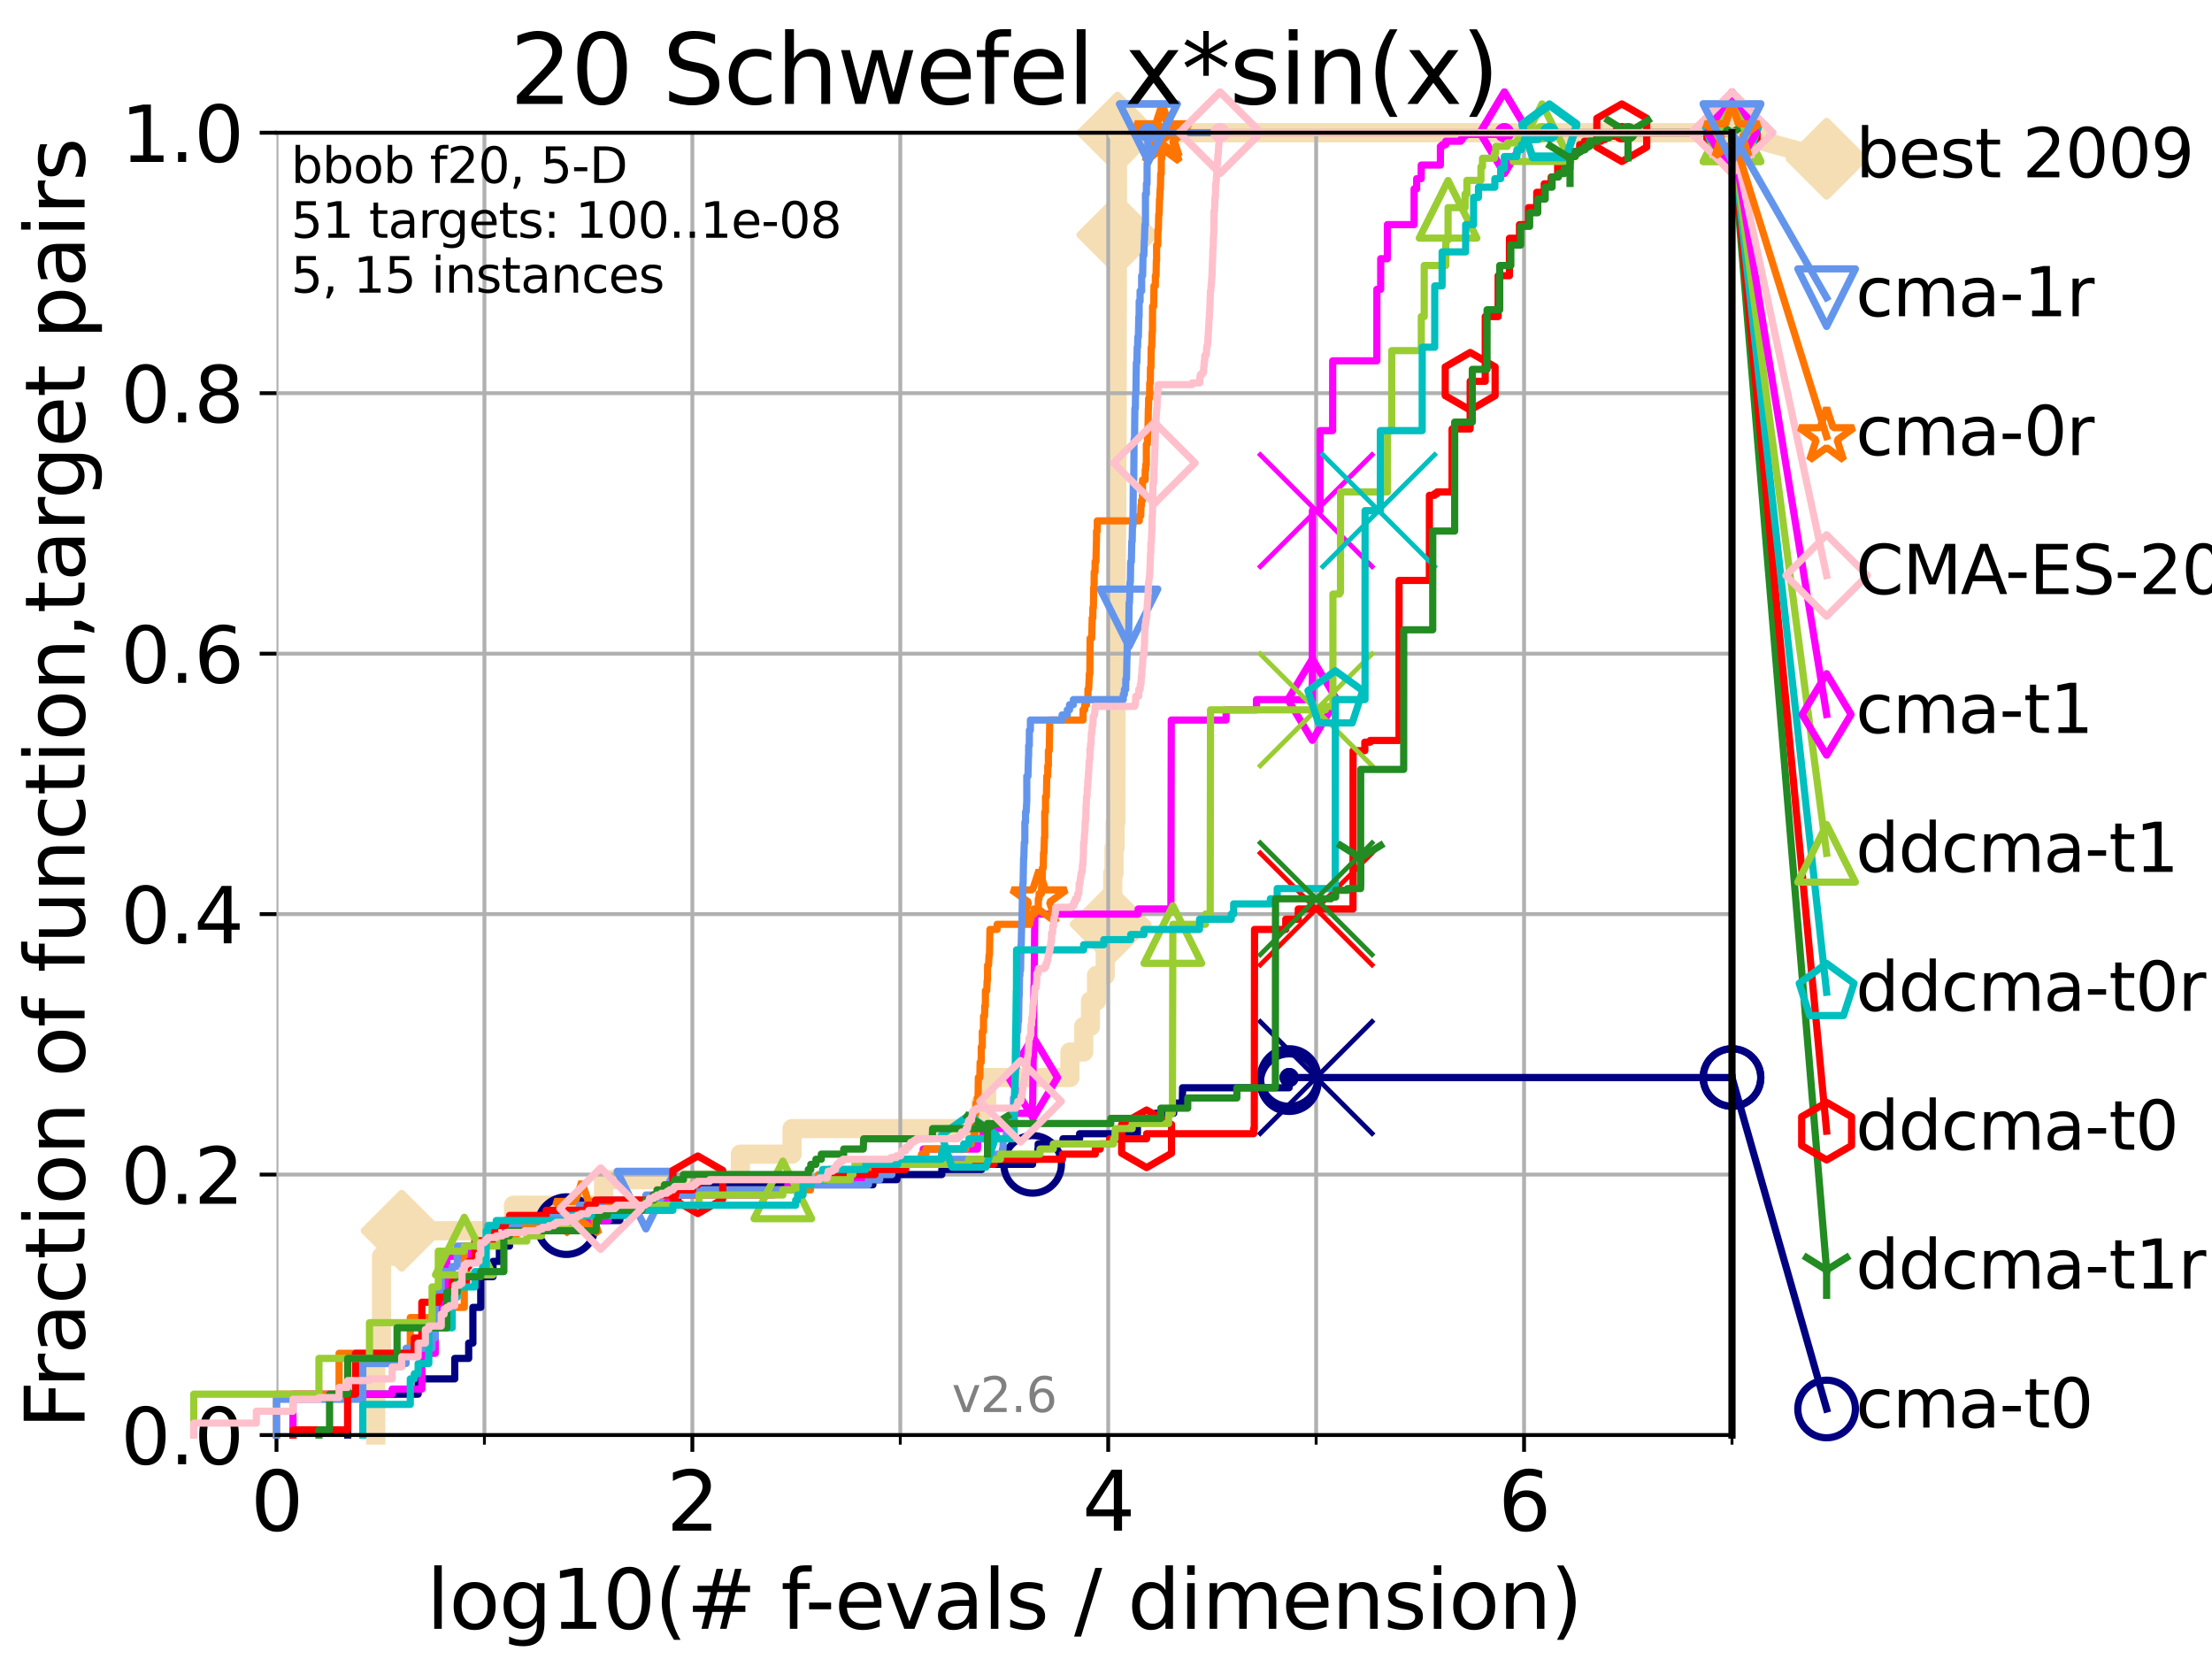 <?xml version="1.0" encoding="utf-8" standalone="no"?>
<!DOCTYPE svg PUBLIC "-//W3C//DTD SVG 1.1//EN"
  "http://www.w3.org/Graphics/SVG/1.1/DTD/svg11.dtd">
<svg xmlns:xlink="http://www.w3.org/1999/xlink" width="460.8pt" height="345.6pt" viewBox="0 0 460.8 345.6" xmlns="http://www.w3.org/2000/svg" version="1.1">
 <defs>
  <style type="text/css">*{stroke-linejoin: round; stroke-linecap: butt}</style>
 </defs>
 <g id="figure_1">
  <g id="patch_1">
   <path d="M 0 345.6 
L 460.8 345.6 
L 460.8 0 
L 0 0 
z
" style="fill: #ffffff"/>
  </g>
  <g id="axes_1">
   <g id="patch_2">
    <path d="M 57.6 298.944 
L 360.806 298.944 
L 360.806 27.648 
L 57.6 27.648 
z
" style="fill: #ffffff"/>
   </g>
   <g id="line2d_1">
    <path d="M 78.267 298.944 
L 78.267 282.985 
L 79.481 282.985 
L 79.481 261.707 
L 83.678 261.707 
L 83.678 256.388 
L 106.974 256.388 
L 106.974 251.068 
L 125.729 251.068 
L 125.729 245.749 
L 154.234 245.749 
L 154.234 240.429 
L 164.997 240.429 
L 164.997 235.11 
L 204.285 235.11 
L 204.285 229.79 
L 205.529 229.79 
L 205.529 224.471 
L 222.886 224.471 
L 222.886 219.151 
L 225.753 219.151 
L 225.753 213.832 
L 227.169 213.832 
L 227.169 208.512 
L 228.42 208.512 
L 228.42 203.192 
L 230.235 203.192 
L 230.235 197.873 
L 231.104 197.873 
L 231.104 192.553 
L 231.366 192.553 
L 231.366 187.234 
L 231.813 187.234 
L 231.813 181.914 
L 232.072 181.914 
L 232.072 176.595 
L 232.297 176.595 
L 232.297 171.275 
L 232.455 171.275 
L 232.455 165.956 
L 232.472 165.956 
L 232.472 160.636 
L 232.479 160.636 
L 232.479 155.317 
L 232.484 155.317 
L 232.484 149.997 
L 232.491 149.997 
L 232.491 144.678 
L 232.514 144.678 
L 232.514 139.358 
L 232.518 139.358 
L 232.518 134.039 
L 232.526 134.039 
L 232.526 128.719 
L 232.528 128.719 
L 232.528 123.4 
L 232.537 123.4 
L 232.537 118.08 
L 232.56 118.08 
L 232.56 112.76 
L 232.606 112.76 
L 232.606 107.441 
L 232.65 107.441 
L 232.65 102.121 
L 232.665 102.121 
L 232.665 96.802 
L 232.67 96.802 
L 232.67 91.482 
L 232.714 91.482 
L 232.714 86.163 
L 232.723 86.163 
L 232.723 80.843 
L 232.727 80.843 
L 232.727 75.524 
L 232.733 75.524 
L 232.733 70.204 
L 232.738 70.204 
L 232.738 64.885 
L 232.746 64.885 
L 232.746 59.565 
L 232.76 59.565 
L 232.76 54.246 
L 232.769 54.246 
L 232.769 48.926 
L 232.773 48.926 
L 232.773 43.607 
L 232.78 43.607 
L 232.78 38.287 
L 232.787 38.287 
L 232.787 32.968 
L 232.792 32.968 
L 232.792 27.648 
L 360.806 27.648 
" style="fill: none; stroke: #f5deb3; stroke-width: 4; stroke-linecap: square"/>
   </g>
   <g id="line2d_2">
    <defs>
     <path id="m8167293e35" d="M -0 7.778 
L 7.778 0 
L 0 -7.778 
L -7.778 -0 
z
" style="stroke: #f5deb3; stroke-width: 1.5; stroke-linejoin: miter"/>
    </defs>
    <g>
     <use xlink:href="#m8167293e35" x="83.678" y="256.388" style="fill: #f5deb3; stroke: #f5deb3; stroke-width: 1.5; stroke-linejoin: miter"/>
     <use xlink:href="#m8167293e35" x="231.366" y="192.553" style="fill: #f5deb3; stroke: #f5deb3; stroke-width: 1.5; stroke-linejoin: miter"/>
     <use xlink:href="#m8167293e35" x="232.773" y="48.926" style="fill: #f5deb3; stroke: #f5deb3; stroke-width: 1.5; stroke-linejoin: miter"/>
     <use xlink:href="#m8167293e35" x="232.792" y="27.648" style="fill: #f5deb3; stroke: #f5deb3; stroke-width: 1.5; stroke-linejoin: miter"/>
     <use xlink:href="#m8167293e35" x="360.806" y="27.648" style="fill: #f5deb3; stroke: #f5deb3; stroke-width: 1.5; stroke-linejoin: miter"/>
    </g>
   </g>
   <g id="line2d_3">
    <path style="fill: none; stroke: #f5deb3; stroke-width: 4; stroke-linecap: square"/>
    <g/>
   </g>
   <g id="line2d_4">
    <path d="M 360.806 27.648 
L 380.515 33.074 
" style="fill: none; stroke: #f5deb3; stroke-width: 4; stroke-linecap: square"/>
    <g>
     <use xlink:href="#m8167293e35" x="360.806" y="27.648" style="fill: #f5deb3; stroke: #f5deb3; stroke-width: 1.5; stroke-linejoin: miter"/>
     <use xlink:href="#m8167293e35" x="380.515" y="33.074" style="fill: #f5deb3; stroke: #f5deb3; stroke-width: 1.5; stroke-linejoin: miter"/>
    </g>
   </g>
   <g id="matplotlib.axis_1">
    <g id="xtick_1">
     <g id="line2d_5">
      <path d="M 57.6 298.944 
L 57.6 27.648 
" clip-path="url(#p7e4c75d7cd)" style="fill: none; stroke: #b0b0b0; stroke-width: 0.8; stroke-linecap: square"/>
     </g>
     <g id="line2d_6">
      <defs>
       <path id="m86ffa25b10" d="M 0 0 
L 0 3.5 
" style="stroke: #000000; stroke-width: 0.8"/>
      </defs>
      <g>
       <use xlink:href="#m86ffa25b10" x="57.6" y="298.944" style="stroke: #000000; stroke-width: 0.8"/>
      </g>
     </g>
     <g id="text_1">
      <!-- 0 -->
      <g transform="translate(52.192 318.861)scale(0.17 -0.17)">
       <defs>
        <path id="DejaVuSans-30" d="M 2034 4250 
Q 1547 4250 1301 3770 
Q 1056 3291 1056 2328 
Q 1056 1369 1301 889 
Q 1547 409 2034 409 
Q 2525 409 2770 889 
Q 3016 1369 3016 2328 
Q 3016 3291 2770 3770 
Q 2525 4250 2034 4250 
z
M 2034 4750 
Q 2819 4750 3233 4129 
Q 3647 3509 3647 2328 
Q 3647 1150 3233 529 
Q 2819 -91 2034 -91 
Q 1250 -91 836 529 
Q 422 1150 422 2328 
Q 422 3509 836 4129 
Q 1250 4750 2034 4750 
z
" transform="scale(0.016)"/>
       </defs>
       <use xlink:href="#DejaVuSans-30"/>
      </g>
     </g>
    </g>
    <g id="xtick_2">
     <g id="line2d_7">
      <path d="M 144.23 298.944 
L 144.23 27.648 
" clip-path="url(#p7e4c75d7cd)" style="fill: none; stroke: #b0b0b0; stroke-width: 0.8; stroke-linecap: square"/>
     </g>
     <g id="line2d_8">
      <g>
       <use xlink:href="#m86ffa25b10" x="144.23" y="298.944" style="stroke: #000000; stroke-width: 0.8"/>
      </g>
     </g>
     <g id="text_2">
      <!-- 2 -->
      <g transform="translate(138.822 318.861)scale(0.17 -0.17)">
       <defs>
        <path id="DejaVuSans-32" d="M 1228 531 
L 3431 531 
L 3431 0 
L 469 0 
L 469 531 
Q 828 903 1448 1529 
Q 2069 2156 2228 2338 
Q 2531 2678 2651 2914 
Q 2772 3150 2772 3378 
Q 2772 3750 2511 3984 
Q 2250 4219 1831 4219 
Q 1534 4219 1204 4116 
Q 875 4013 500 3803 
L 500 4441 
Q 881 4594 1212 4672 
Q 1544 4750 1819 4750 
Q 2544 4750 2975 4387 
Q 3406 4025 3406 3419 
Q 3406 3131 3298 2873 
Q 3191 2616 2906 2266 
Q 2828 2175 2409 1742 
Q 1991 1309 1228 531 
z
" transform="scale(0.016)"/>
       </defs>
       <use xlink:href="#DejaVuSans-32"/>
      </g>
     </g>
    </g>
    <g id="xtick_3">
     <g id="line2d_9">
      <path d="M 230.861 298.944 
L 230.861 27.648 
" clip-path="url(#p7e4c75d7cd)" style="fill: none; stroke: #b0b0b0; stroke-width: 0.8; stroke-linecap: square"/>
     </g>
     <g id="line2d_10">
      <g>
       <use xlink:href="#m86ffa25b10" x="230.861" y="298.944" style="stroke: #000000; stroke-width: 0.8"/>
      </g>
     </g>
     <g id="text_3">
      <!-- 4 -->
      <g transform="translate(225.453 318.861)scale(0.17 -0.17)">
       <defs>
        <path id="DejaVuSans-34" d="M 2419 4116 
L 825 1625 
L 2419 1625 
L 2419 4116 
z
M 2253 4666 
L 3047 4666 
L 3047 1625 
L 3713 1625 
L 3713 1100 
L 3047 1100 
L 3047 0 
L 2419 0 
L 2419 1100 
L 313 1100 
L 313 1709 
L 2253 4666 
z
" transform="scale(0.016)"/>
       </defs>
       <use xlink:href="#DejaVuSans-34"/>
      </g>
     </g>
    </g>
    <g id="xtick_4">
     <g id="line2d_11">
      <path d="M 317.491 298.944 
L 317.491 27.648 
" clip-path="url(#p7e4c75d7cd)" style="fill: none; stroke: #b0b0b0; stroke-width: 0.8; stroke-linecap: square"/>
     </g>
     <g id="line2d_12">
      <g>
       <use xlink:href="#m86ffa25b10" x="317.491" y="298.944" style="stroke: #000000; stroke-width: 0.8"/>
      </g>
     </g>
     <g id="text_4">
      <!-- 6 -->
      <g transform="translate(312.083 318.861)scale(0.17 -0.17)">
       <defs>
        <path id="DejaVuSans-36" d="M 2113 2584 
Q 1688 2584 1439 2293 
Q 1191 2003 1191 1497 
Q 1191 994 1439 701 
Q 1688 409 2113 409 
Q 2538 409 2786 701 
Q 3034 994 3034 1497 
Q 3034 2003 2786 2293 
Q 2538 2584 2113 2584 
z
M 3366 4563 
L 3366 3988 
Q 3128 4100 2886 4159 
Q 2644 4219 2406 4219 
Q 1781 4219 1451 3797 
Q 1122 3375 1075 2522 
Q 1259 2794 1537 2939 
Q 1816 3084 2150 3084 
Q 2853 3084 3261 2657 
Q 3669 2231 3669 1497 
Q 3669 778 3244 343 
Q 2819 -91 2113 -91 
Q 1303 -91 875 529 
Q 447 1150 447 2328 
Q 447 3434 972 4092 
Q 1497 4750 2381 4750 
Q 2619 4750 2861 4703 
Q 3103 4656 3366 4563 
z
" transform="scale(0.016)"/>
       </defs>
       <use xlink:href="#DejaVuSans-36"/>
      </g>
     </g>
    </g>
    <g id="xtick_5">
     <g id="line2d_13">
      <path d="M 100.915 298.944 
L 100.915 27.648 
" clip-path="url(#p7e4c75d7cd)" style="fill: none; stroke: #b0b0b0; stroke-width: 0.8; stroke-linecap: square"/>
     </g>
     <g id="line2d_14">
      <defs>
       <path id="m67588ad7cb" d="M 0 0 
L 0 2 
" style="stroke: #000000; stroke-width: 0.6"/>
      </defs>
      <g>
       <use xlink:href="#m67588ad7cb" x="100.915" y="298.944" style="stroke: #000000; stroke-width: 0.6"/>
      </g>
     </g>
    </g>
    <g id="xtick_6">
     <g id="line2d_15">
      <path d="M 187.546 298.944 
L 187.546 27.648 
" clip-path="url(#p7e4c75d7cd)" style="fill: none; stroke: #b0b0b0; stroke-width: 0.8; stroke-linecap: square"/>
     </g>
     <g id="line2d_16">
      <g>
       <use xlink:href="#m67588ad7cb" x="187.546" y="298.944" style="stroke: #000000; stroke-width: 0.6"/>
      </g>
     </g>
    </g>
    <g id="xtick_7">
     <g id="line2d_17">
      <path d="M 274.176 298.944 
L 274.176 27.648 
" clip-path="url(#p7e4c75d7cd)" style="fill: none; stroke: #b0b0b0; stroke-width: 0.8; stroke-linecap: square"/>
     </g>
     <g id="line2d_18">
      <g>
       <use xlink:href="#m67588ad7cb" x="274.176" y="298.944" style="stroke: #000000; stroke-width: 0.6"/>
      </g>
     </g>
    </g>
    <g id="xtick_8">
     <g id="line2d_19">
      <path d="M 360.806 298.944 
L 360.806 27.648 
" clip-path="url(#p7e4c75d7cd)" style="fill: none; stroke: #b0b0b0; stroke-width: 0.8; stroke-linecap: square"/>
     </g>
     <g id="line2d_20">
      <g>
       <use xlink:href="#m67588ad7cb" x="360.806" y="298.944" style="stroke: #000000; stroke-width: 0.6"/>
      </g>
     </g>
    </g>
    <g id="text_5">
     <!-- log10(# f-evals / dimension) -->
     <g transform="translate(88.823 339.314)scale(0.17 -0.17)">
      <defs>
       <path id="DejaVuSans-6c" d="M 603 4863 
L 1178 4863 
L 1178 0 
L 603 0 
L 603 4863 
z
" transform="scale(0.016)"/>
       <path id="DejaVuSans-6f" d="M 1959 3097 
Q 1497 3097 1228 2736 
Q 959 2375 959 1747 
Q 959 1119 1226 758 
Q 1494 397 1959 397 
Q 2419 397 2687 759 
Q 2956 1122 2956 1747 
Q 2956 2369 2687 2733 
Q 2419 3097 1959 3097 
z
M 1959 3584 
Q 2709 3584 3137 3096 
Q 3566 2609 3566 1747 
Q 3566 888 3137 398 
Q 2709 -91 1959 -91 
Q 1206 -91 779 398 
Q 353 888 353 1747 
Q 353 2609 779 3096 
Q 1206 3584 1959 3584 
z
" transform="scale(0.016)"/>
       <path id="DejaVuSans-67" d="M 2906 1791 
Q 2906 2416 2648 2759 
Q 2391 3103 1925 3103 
Q 1463 3103 1205 2759 
Q 947 2416 947 1791 
Q 947 1169 1205 825 
Q 1463 481 1925 481 
Q 2391 481 2648 825 
Q 2906 1169 2906 1791 
z
M 3481 434 
Q 3481 -459 3084 -895 
Q 2688 -1331 1869 -1331 
Q 1566 -1331 1297 -1286 
Q 1028 -1241 775 -1147 
L 775 -588 
Q 1028 -725 1275 -790 
Q 1522 -856 1778 -856 
Q 2344 -856 2625 -561 
Q 2906 -266 2906 331 
L 2906 616 
Q 2728 306 2450 153 
Q 2172 0 1784 0 
Q 1141 0 747 490 
Q 353 981 353 1791 
Q 353 2603 747 3093 
Q 1141 3584 1784 3584 
Q 2172 3584 2450 3431 
Q 2728 3278 2906 2969 
L 2906 3500 
L 3481 3500 
L 3481 434 
z
" transform="scale(0.016)"/>
       <path id="DejaVuSans-31" d="M 794 531 
L 1825 531 
L 1825 4091 
L 703 3866 
L 703 4441 
L 1819 4666 
L 2450 4666 
L 2450 531 
L 3481 531 
L 3481 0 
L 794 0 
L 794 531 
z
" transform="scale(0.016)"/>
       <path id="DejaVuSans-28" d="M 1984 4856 
Q 1566 4138 1362 3434 
Q 1159 2731 1159 2009 
Q 1159 1288 1364 580 
Q 1569 -128 1984 -844 
L 1484 -844 
Q 1016 -109 783 600 
Q 550 1309 550 2009 
Q 550 2706 781 3412 
Q 1013 4119 1484 4856 
L 1984 4856 
z
" transform="scale(0.016)"/>
       <path id="DejaVuSans-23" d="M 3272 2816 
L 2363 2816 
L 2100 1772 
L 3016 1772 
L 3272 2816 
z
M 2803 4594 
L 2478 3297 
L 3391 3297 
L 3719 4594 
L 4219 4594 
L 3897 3297 
L 4872 3297 
L 4872 2816 
L 3775 2816 
L 3519 1772 
L 4513 1772 
L 4513 1294 
L 3397 1294 
L 3072 0 
L 2572 0 
L 2894 1294 
L 1978 1294 
L 1656 0 
L 1153 0 
L 1478 1294 
L 494 1294 
L 494 1772 
L 1594 1772 
L 1856 2816 
L 850 2816 
L 850 3297 
L 1978 3297 
L 2297 4594 
L 2803 4594 
z
" transform="scale(0.016)"/>
       <path id="DejaVuSans-20" transform="scale(0.016)"/>
       <path id="DejaVuSans-66" d="M 2375 4863 
L 2375 4384 
L 1825 4384 
Q 1516 4384 1395 4259 
Q 1275 4134 1275 3809 
L 1275 3500 
L 2222 3500 
L 2222 3053 
L 1275 3053 
L 1275 0 
L 697 0 
L 697 3053 
L 147 3053 
L 147 3500 
L 697 3500 
L 697 3744 
Q 697 4328 969 4595 
Q 1241 4863 1831 4863 
L 2375 4863 
z
" transform="scale(0.016)"/>
       <path id="DejaVuSans-2d" d="M 313 2009 
L 1997 2009 
L 1997 1497 
L 313 1497 
L 313 2009 
z
" transform="scale(0.016)"/>
       <path id="DejaVuSans-65" d="M 3597 1894 
L 3597 1613 
L 953 1613 
Q 991 1019 1311 708 
Q 1631 397 2203 397 
Q 2534 397 2845 478 
Q 3156 559 3463 722 
L 3463 178 
Q 3153 47 2828 -22 
Q 2503 -91 2169 -91 
Q 1331 -91 842 396 
Q 353 884 353 1716 
Q 353 2575 817 3079 
Q 1281 3584 2069 3584 
Q 2775 3584 3186 3129 
Q 3597 2675 3597 1894 
z
M 3022 2063 
Q 3016 2534 2758 2815 
Q 2500 3097 2075 3097 
Q 1594 3097 1305 2825 
Q 1016 2553 972 2059 
L 3022 2063 
z
" transform="scale(0.016)"/>
       <path id="DejaVuSans-76" d="M 191 3500 
L 800 3500 
L 1894 563 
L 2988 3500 
L 3597 3500 
L 2284 0 
L 1503 0 
L 191 3500 
z
" transform="scale(0.016)"/>
       <path id="DejaVuSans-61" d="M 2194 1759 
Q 1497 1759 1228 1600 
Q 959 1441 959 1056 
Q 959 750 1161 570 
Q 1363 391 1709 391 
Q 2188 391 2477 730 
Q 2766 1069 2766 1631 
L 2766 1759 
L 2194 1759 
z
M 3341 1997 
L 3341 0 
L 2766 0 
L 2766 531 
Q 2569 213 2275 61 
Q 1981 -91 1556 -91 
Q 1019 -91 701 211 
Q 384 513 384 1019 
Q 384 1609 779 1909 
Q 1175 2209 1959 2209 
L 2766 2209 
L 2766 2266 
Q 2766 2663 2505 2880 
Q 2244 3097 1772 3097 
Q 1472 3097 1187 3025 
Q 903 2953 641 2809 
L 641 3341 
Q 956 3463 1253 3523 
Q 1550 3584 1831 3584 
Q 2591 3584 2966 3190 
Q 3341 2797 3341 1997 
z
" transform="scale(0.016)"/>
       <path id="DejaVuSans-73" d="M 2834 3397 
L 2834 2853 
Q 2591 2978 2328 3040 
Q 2066 3103 1784 3103 
Q 1356 3103 1142 2972 
Q 928 2841 928 2578 
Q 928 2378 1081 2264 
Q 1234 2150 1697 2047 
L 1894 2003 
Q 2506 1872 2764 1633 
Q 3022 1394 3022 966 
Q 3022 478 2636 193 
Q 2250 -91 1575 -91 
Q 1294 -91 989 -36 
Q 684 19 347 128 
L 347 722 
Q 666 556 975 473 
Q 1284 391 1588 391 
Q 1994 391 2212 530 
Q 2431 669 2431 922 
Q 2431 1156 2273 1281 
Q 2116 1406 1581 1522 
L 1381 1569 
Q 847 1681 609 1914 
Q 372 2147 372 2553 
Q 372 3047 722 3315 
Q 1072 3584 1716 3584 
Q 2034 3584 2315 3537 
Q 2597 3491 2834 3397 
z
" transform="scale(0.016)"/>
       <path id="DejaVuSans-2f" d="M 1625 4666 
L 2156 4666 
L 531 -594 
L 0 -594 
L 1625 4666 
z
" transform="scale(0.016)"/>
       <path id="DejaVuSans-64" d="M 2906 2969 
L 2906 4863 
L 3481 4863 
L 3481 0 
L 2906 0 
L 2906 525 
Q 2725 213 2448 61 
Q 2172 -91 1784 -91 
Q 1150 -91 751 415 
Q 353 922 353 1747 
Q 353 2572 751 3078 
Q 1150 3584 1784 3584 
Q 2172 3584 2448 3432 
Q 2725 3281 2906 2969 
z
M 947 1747 
Q 947 1113 1208 752 
Q 1469 391 1925 391 
Q 2381 391 2643 752 
Q 2906 1113 2906 1747 
Q 2906 2381 2643 2742 
Q 2381 3103 1925 3103 
Q 1469 3103 1208 2742 
Q 947 2381 947 1747 
z
" transform="scale(0.016)"/>
       <path id="DejaVuSans-69" d="M 603 3500 
L 1178 3500 
L 1178 0 
L 603 0 
L 603 3500 
z
M 603 4863 
L 1178 4863 
L 1178 4134 
L 603 4134 
L 603 4863 
z
" transform="scale(0.016)"/>
       <path id="DejaVuSans-6d" d="M 3328 2828 
Q 3544 3216 3844 3400 
Q 4144 3584 4550 3584 
Q 5097 3584 5394 3201 
Q 5691 2819 5691 2113 
L 5691 0 
L 5113 0 
L 5113 2094 
Q 5113 2597 4934 2840 
Q 4756 3084 4391 3084 
Q 3944 3084 3684 2787 
Q 3425 2491 3425 1978 
L 3425 0 
L 2847 0 
L 2847 2094 
Q 2847 2600 2669 2842 
Q 2491 3084 2119 3084 
Q 1678 3084 1418 2786 
Q 1159 2488 1159 1978 
L 1159 0 
L 581 0 
L 581 3500 
L 1159 3500 
L 1159 2956 
Q 1356 3278 1631 3431 
Q 1906 3584 2284 3584 
Q 2666 3584 2933 3390 
Q 3200 3197 3328 2828 
z
" transform="scale(0.016)"/>
       <path id="DejaVuSans-6e" d="M 3513 2113 
L 3513 0 
L 2938 0 
L 2938 2094 
Q 2938 2591 2744 2837 
Q 2550 3084 2163 3084 
Q 1697 3084 1428 2787 
Q 1159 2491 1159 1978 
L 1159 0 
L 581 0 
L 581 3500 
L 1159 3500 
L 1159 2956 
Q 1366 3272 1645 3428 
Q 1925 3584 2291 3584 
Q 2894 3584 3203 3211 
Q 3513 2838 3513 2113 
z
" transform="scale(0.016)"/>
       <path id="DejaVuSans-29" d="M 513 4856 
L 1013 4856 
Q 1481 4119 1714 3412 
Q 1947 2706 1947 2009 
Q 1947 1309 1714 600 
Q 1481 -109 1013 -844 
L 513 -844 
Q 928 -128 1133 580 
Q 1338 1288 1338 2009 
Q 1338 2731 1133 3434 
Q 928 4138 513 4856 
z
" transform="scale(0.016)"/>
      </defs>
      <use xlink:href="#DejaVuSans-6c"/>
      <use xlink:href="#DejaVuSans-6f" x="27.783"/>
      <use xlink:href="#DejaVuSans-67" x="88.965"/>
      <use xlink:href="#DejaVuSans-31" x="152.441"/>
      <use xlink:href="#DejaVuSans-30" x="216.064"/>
      <use xlink:href="#DejaVuSans-28" x="279.688"/>
      <use xlink:href="#DejaVuSans-23" x="318.701"/>
      <use xlink:href="#DejaVuSans-20" x="402.49"/>
      <use xlink:href="#DejaVuSans-66" x="434.277"/>
      <use xlink:href="#DejaVuSans-2d" x="463.982"/>
      <use xlink:href="#DejaVuSans-65" x="500.066"/>
      <use xlink:href="#DejaVuSans-76" x="561.59"/>
      <use xlink:href="#DejaVuSans-61" x="620.77"/>
      <use xlink:href="#DejaVuSans-6c" x="682.049"/>
      <use xlink:href="#DejaVuSans-73" x="709.832"/>
      <use xlink:href="#DejaVuSans-20" x="761.932"/>
      <use xlink:href="#DejaVuSans-2f" x="793.719"/>
      <use xlink:href="#DejaVuSans-20" x="827.41"/>
      <use xlink:href="#DejaVuSans-64" x="859.197"/>
      <use xlink:href="#DejaVuSans-69" x="922.674"/>
      <use xlink:href="#DejaVuSans-6d" x="950.457"/>
      <use xlink:href="#DejaVuSans-65" x="1047.869"/>
      <use xlink:href="#DejaVuSans-6e" x="1109.393"/>
      <use xlink:href="#DejaVuSans-73" x="1172.771"/>
      <use xlink:href="#DejaVuSans-69" x="1224.871"/>
      <use xlink:href="#DejaVuSans-6f" x="1252.654"/>
      <use xlink:href="#DejaVuSans-6e" x="1313.836"/>
      <use xlink:href="#DejaVuSans-29" x="1377.215"/>
     </g>
    </g>
   </g>
   <g id="matplotlib.axis_2">
    <g id="ytick_1">
     <g id="line2d_21">
      <path d="M 57.6 298.944 
L 360.806 298.944 
" clip-path="url(#p7e4c75d7cd)" style="fill: none; stroke: #b0b0b0; stroke-width: 0.8; stroke-linecap: square"/>
     </g>
     <g id="line2d_22">
      <defs>
       <path id="m2803755bf1" d="M 0 0 
L -3.5 0 
" style="stroke: #000000; stroke-width: 0.8"/>
      </defs>
      <g>
       <use xlink:href="#m2803755bf1" x="57.6" y="298.944" style="stroke: #000000; stroke-width: 0.8"/>
      </g>
     </g>
     <g id="text_6">
      <!-- 0.0 -->
      <g transform="translate(25.155 305.023)scale(0.16 -0.16)">
       <defs>
        <path id="DejaVuSans-2e" d="M 684 794 
L 1344 794 
L 1344 0 
L 684 0 
L 684 794 
z
" transform="scale(0.016)"/>
       </defs>
       <use xlink:href="#DejaVuSans-30"/>
       <use xlink:href="#DejaVuSans-2e" x="63.623"/>
       <use xlink:href="#DejaVuSans-30" x="95.41"/>
      </g>
     </g>
    </g>
    <g id="ytick_2">
     <g id="line2d_23">
      <path d="M 57.6 244.685 
L 360.806 244.685 
" clip-path="url(#p7e4c75d7cd)" style="fill: none; stroke: #b0b0b0; stroke-width: 0.8; stroke-linecap: square"/>
     </g>
     <g id="line2d_24">
      <g>
       <use xlink:href="#m2803755bf1" x="57.6" y="244.685" style="stroke: #000000; stroke-width: 0.8"/>
      </g>
     </g>
     <g id="text_7">
      <!-- 0.2 -->
      <g transform="translate(25.155 250.764)scale(0.16 -0.16)">
       <use xlink:href="#DejaVuSans-30"/>
       <use xlink:href="#DejaVuSans-2e" x="63.623"/>
       <use xlink:href="#DejaVuSans-32" x="95.41"/>
      </g>
     </g>
    </g>
    <g id="ytick_3">
     <g id="line2d_25">
      <path d="M 57.6 190.426 
L 360.806 190.426 
" clip-path="url(#p7e4c75d7cd)" style="fill: none; stroke: #b0b0b0; stroke-width: 0.8; stroke-linecap: square"/>
     </g>
     <g id="line2d_26">
      <g>
       <use xlink:href="#m2803755bf1" x="57.6" y="190.426" style="stroke: #000000; stroke-width: 0.8"/>
      </g>
     </g>
     <g id="text_8">
      <!-- 0.4 -->
      <g transform="translate(25.155 196.504)scale(0.16 -0.16)">
       <use xlink:href="#DejaVuSans-30"/>
       <use xlink:href="#DejaVuSans-2e" x="63.623"/>
       <use xlink:href="#DejaVuSans-34" x="95.41"/>
      </g>
     </g>
    </g>
    <g id="ytick_4">
     <g id="line2d_27">
      <path d="M 57.6 136.166 
L 360.806 136.166 
" clip-path="url(#p7e4c75d7cd)" style="fill: none; stroke: #b0b0b0; stroke-width: 0.8; stroke-linecap: square"/>
     </g>
     <g id="line2d_28">
      <g>
       <use xlink:href="#m2803755bf1" x="57.6" y="136.166" style="stroke: #000000; stroke-width: 0.8"/>
      </g>
     </g>
     <g id="text_9">
      <!-- 0.6 -->
      <g transform="translate(25.155 142.245)scale(0.16 -0.16)">
       <use xlink:href="#DejaVuSans-30"/>
       <use xlink:href="#DejaVuSans-2e" x="63.623"/>
       <use xlink:href="#DejaVuSans-36" x="95.41"/>
      </g>
     </g>
    </g>
    <g id="ytick_5">
     <g id="line2d_29">
      <path d="M 57.6 81.907 
L 360.806 81.907 
" clip-path="url(#p7e4c75d7cd)" style="fill: none; stroke: #b0b0b0; stroke-width: 0.8; stroke-linecap: square"/>
     </g>
     <g id="line2d_30">
      <g>
       <use xlink:href="#m2803755bf1" x="57.6" y="81.907" style="stroke: #000000; stroke-width: 0.8"/>
      </g>
     </g>
     <g id="text_10">
      <!-- 0.8 -->
      <g transform="translate(25.155 87.986)scale(0.16 -0.16)">
       <defs>
        <path id="DejaVuSans-38" d="M 2034 2216 
Q 1584 2216 1326 1975 
Q 1069 1734 1069 1313 
Q 1069 891 1326 650 
Q 1584 409 2034 409 
Q 2484 409 2743 651 
Q 3003 894 3003 1313 
Q 3003 1734 2745 1975 
Q 2488 2216 2034 2216 
z
M 1403 2484 
Q 997 2584 770 2862 
Q 544 3141 544 3541 
Q 544 4100 942 4425 
Q 1341 4750 2034 4750 
Q 2731 4750 3128 4425 
Q 3525 4100 3525 3541 
Q 3525 3141 3298 2862 
Q 3072 2584 2669 2484 
Q 3125 2378 3379 2068 
Q 3634 1759 3634 1313 
Q 3634 634 3220 271 
Q 2806 -91 2034 -91 
Q 1263 -91 848 271 
Q 434 634 434 1313 
Q 434 1759 690 2068 
Q 947 2378 1403 2484 
z
M 1172 3481 
Q 1172 3119 1398 2916 
Q 1625 2713 2034 2713 
Q 2441 2713 2670 2916 
Q 2900 3119 2900 3481 
Q 2900 3844 2670 4047 
Q 2441 4250 2034 4250 
Q 1625 4250 1398 4047 
Q 1172 3844 1172 3481 
z
" transform="scale(0.016)"/>
       </defs>
       <use xlink:href="#DejaVuSans-30"/>
       <use xlink:href="#DejaVuSans-2e" x="63.623"/>
       <use xlink:href="#DejaVuSans-38" x="95.41"/>
      </g>
     </g>
    </g>
    <g id="ytick_6">
     <g id="line2d_31">
      <path d="M 57.6 27.648 
L 360.806 27.648 
" clip-path="url(#p7e4c75d7cd)" style="fill: none; stroke: #b0b0b0; stroke-width: 0.8; stroke-linecap: square"/>
     </g>
     <g id="line2d_32">
      <g>
       <use xlink:href="#m2803755bf1" x="57.6" y="27.648" style="stroke: #000000; stroke-width: 0.8"/>
      </g>
     </g>
     <g id="text_11">
      <!-- 1.0 -->
      <g transform="translate(25.155 33.727)scale(0.16 -0.16)">
       <use xlink:href="#DejaVuSans-31"/>
       <use xlink:href="#DejaVuSans-2e" x="63.623"/>
       <use xlink:href="#DejaVuSans-30" x="95.41"/>
      </g>
     </g>
    </g>
    <g id="text_12">
     <!-- Fraction of function,target pairs -->
     <g transform="translate(17.62 297.681)rotate(-90)scale(0.17 -0.17)">
      <defs>
       <path id="DejaVuSans-46" d="M 628 4666 
L 3309 4666 
L 3309 4134 
L 1259 4134 
L 1259 2759 
L 3109 2759 
L 3109 2228 
L 1259 2228 
L 1259 0 
L 628 0 
L 628 4666 
z
" transform="scale(0.016)"/>
       <path id="DejaVuSans-72" d="M 2631 2963 
Q 2534 3019 2420 3045 
Q 2306 3072 2169 3072 
Q 1681 3072 1420 2755 
Q 1159 2438 1159 1844 
L 1159 0 
L 581 0 
L 581 3500 
L 1159 3500 
L 1159 2956 
Q 1341 3275 1631 3429 
Q 1922 3584 2338 3584 
Q 2397 3584 2469 3576 
Q 2541 3569 2628 3553 
L 2631 2963 
z
" transform="scale(0.016)"/>
       <path id="DejaVuSans-63" d="M 3122 3366 
L 3122 2828 
Q 2878 2963 2633 3030 
Q 2388 3097 2138 3097 
Q 1578 3097 1268 2742 
Q 959 2388 959 1747 
Q 959 1106 1268 751 
Q 1578 397 2138 397 
Q 2388 397 2633 464 
Q 2878 531 3122 666 
L 3122 134 
Q 2881 22 2623 -34 
Q 2366 -91 2075 -91 
Q 1284 -91 818 406 
Q 353 903 353 1747 
Q 353 2603 823 3093 
Q 1294 3584 2113 3584 
Q 2378 3584 2631 3529 
Q 2884 3475 3122 3366 
z
" transform="scale(0.016)"/>
       <path id="DejaVuSans-74" d="M 1172 4494 
L 1172 3500 
L 2356 3500 
L 2356 3053 
L 1172 3053 
L 1172 1153 
Q 1172 725 1289 603 
Q 1406 481 1766 481 
L 2356 481 
L 2356 0 
L 1766 0 
Q 1100 0 847 248 
Q 594 497 594 1153 
L 594 3053 
L 172 3053 
L 172 3500 
L 594 3500 
L 594 4494 
L 1172 4494 
z
" transform="scale(0.016)"/>
       <path id="DejaVuSans-75" d="M 544 1381 
L 544 3500 
L 1119 3500 
L 1119 1403 
Q 1119 906 1312 657 
Q 1506 409 1894 409 
Q 2359 409 2629 706 
Q 2900 1003 2900 1516 
L 2900 3500 
L 3475 3500 
L 3475 0 
L 2900 0 
L 2900 538 
Q 2691 219 2414 64 
Q 2138 -91 1772 -91 
Q 1169 -91 856 284 
Q 544 659 544 1381 
z
M 1991 3584 
L 1991 3584 
z
" transform="scale(0.016)"/>
       <path id="DejaVuSans-2c" d="M 750 794 
L 1409 794 
L 1409 256 
L 897 -744 
L 494 -744 
L 750 256 
L 750 794 
z
" transform="scale(0.016)"/>
       <path id="DejaVuSans-70" d="M 1159 525 
L 1159 -1331 
L 581 -1331 
L 581 3500 
L 1159 3500 
L 1159 2969 
Q 1341 3281 1617 3432 
Q 1894 3584 2278 3584 
Q 2916 3584 3314 3078 
Q 3713 2572 3713 1747 
Q 3713 922 3314 415 
Q 2916 -91 2278 -91 
Q 1894 -91 1617 61 
Q 1341 213 1159 525 
z
M 3116 1747 
Q 3116 2381 2855 2742 
Q 2594 3103 2138 3103 
Q 1681 3103 1420 2742 
Q 1159 2381 1159 1747 
Q 1159 1113 1420 752 
Q 1681 391 2138 391 
Q 2594 391 2855 752 
Q 3116 1113 3116 1747 
z
" transform="scale(0.016)"/>
      </defs>
      <use xlink:href="#DejaVuSans-46"/>
      <use xlink:href="#DejaVuSans-72" x="50.27"/>
      <use xlink:href="#DejaVuSans-61" x="91.383"/>
      <use xlink:href="#DejaVuSans-63" x="152.662"/>
      <use xlink:href="#DejaVuSans-74" x="207.643"/>
      <use xlink:href="#DejaVuSans-69" x="246.852"/>
      <use xlink:href="#DejaVuSans-6f" x="274.635"/>
      <use xlink:href="#DejaVuSans-6e" x="335.816"/>
      <use xlink:href="#DejaVuSans-20" x="399.195"/>
      <use xlink:href="#DejaVuSans-6f" x="430.982"/>
      <use xlink:href="#DejaVuSans-66" x="492.164"/>
      <use xlink:href="#DejaVuSans-20" x="527.369"/>
      <use xlink:href="#DejaVuSans-66" x="559.156"/>
      <use xlink:href="#DejaVuSans-75" x="594.361"/>
      <use xlink:href="#DejaVuSans-6e" x="657.74"/>
      <use xlink:href="#DejaVuSans-63" x="721.119"/>
      <use xlink:href="#DejaVuSans-74" x="776.1"/>
      <use xlink:href="#DejaVuSans-69" x="815.309"/>
      <use xlink:href="#DejaVuSans-6f" x="843.092"/>
      <use xlink:href="#DejaVuSans-6e" x="904.273"/>
      <use xlink:href="#DejaVuSans-2c" x="967.652"/>
      <use xlink:href="#DejaVuSans-74" x="999.439"/>
      <use xlink:href="#DejaVuSans-61" x="1038.648"/>
      <use xlink:href="#DejaVuSans-72" x="1099.928"/>
      <use xlink:href="#DejaVuSans-67" x="1139.291"/>
      <use xlink:href="#DejaVuSans-65" x="1202.768"/>
      <use xlink:href="#DejaVuSans-74" x="1264.291"/>
      <use xlink:href="#DejaVuSans-20" x="1303.5"/>
      <use xlink:href="#DejaVuSans-70" x="1335.287"/>
      <use xlink:href="#DejaVuSans-61" x="1398.764"/>
      <use xlink:href="#DejaVuSans-69" x="1460.043"/>
      <use xlink:href="#DejaVuSans-72" x="1487.826"/>
      <use xlink:href="#DejaVuSans-73" x="1528.939"/>
     </g>
    </g>
   </g>
   <g id="line2d_33">
    <defs>
     <path id="m874b2ea99a" d="M 0 1.5 
C 0.398 1.5 0.779 1.342 1.061 1.061 
C 1.342 0.779 1.5 0.398 1.5 0 
C 1.5 -0.398 1.342 -0.779 1.061 -1.061 
C 0.779 -1.342 0.398 -1.5 0 -1.5 
C -0.398 -1.5 -0.779 -1.342 -1.061 -1.061 
C -1.342 -0.779 -1.5 -0.398 -1.5 0 
C -1.5 0.398 -1.342 0.779 -1.061 1.061 
C -0.779 1.342 -0.398 1.5 0 1.5 
z
" style="stroke: #f5deb3"/>
    </defs>
    <g>
     <use xlink:href="#m874b2ea99a" x="232.792" y="27.648" style="fill: #f5deb3; stroke: #f5deb3"/>
     <use xlink:href="#m874b2ea99a" x="232.792" y="27.648" style="fill: #f5deb3; stroke: #f5deb3"/>
    </g>
   </g>
   <g id="line2d_34">
    <defs>
     <path id="me040ca25f0" d="M 0 1.5 
C 0.398 1.5 0.779 1.342 1.061 1.061 
C 1.342 0.779 1.5 0.398 1.5 0 
C 1.5 -0.398 1.342 -0.779 1.061 -1.061 
C 0.779 -1.342 0.398 -1.5 0 -1.5 
C -0.398 -1.5 -0.779 -1.342 -1.061 -1.061 
C -1.342 -0.779 -1.5 -0.398 -1.5 0 
C -1.5 0.398 -1.342 0.779 -1.061 1.061 
C -0.779 1.342 -0.398 1.5 0 1.5 
z
" style="stroke: #000080"/>
    </defs>
    <g>
     <use xlink:href="#me040ca25f0" x="268.554" y="224.471" style="fill: #000080; stroke: #000080"/>
     <use xlink:href="#me040ca25f0" x="268.554" y="224.471" style="fill: #000080; stroke: #000080"/>
    </g>
   </g>
   <g id="line2d_35">
    <path d="M 72.432 298.944 
L 72.432 290.433 
L 87.108 290.433 
L 87.108 287.241 
L 94.736 287.241 
L 94.736 282.985 
L 97.635 282.985 
L 97.635 279.794 
L 98.51 279.794 
L 98.51 272.346 
L 100.147 272.346 
L 100.147 265.963 
L 102.708 265.963 
L 102.708 262.771 
L 104.029 262.771 
L 104.029 259.579 
L 106.138 259.579 
L 106.138 256.388 
L 109.28 256.388 
L 109.28 255.324 
L 118.001 255.324 
L 118.001 254.26 
L 129.125 254.26 
L 129.125 253.196 
L 129.786 253.196 
L 129.786 252.132 
L 134.113 252.132 
L 134.113 251.068 
L 138.207 251.068 
L 138.207 250.004 
L 141.217 250.004 
L 141.217 248.94 
L 142.165 248.94 
L 142.165 247.877 
L 145.713 247.877 
L 145.713 246.813 
L 181.846 246.813 
L 181.846 245.749 
L 186.84 245.749 
L 186.84 244.685 
L 196.198 244.685 
L 196.198 243.621 
L 204.511 243.621 
L 204.511 242.557 
L 215.114 242.557 
L 215.114 241.493 
L 216.174 241.493 
L 216.174 240.429 
L 216.204 240.429 
L 216.204 239.365 
L 216.273 239.365 
L 216.273 238.301 
L 221.442 238.301 
L 221.442 237.237 
L 224.898 237.237 
L 224.898 236.174 
L 236.942 236.174 
L 236.942 234.046 
L 236.999 234.046 
L 236.999 232.982 
L 240.695 232.982 
L 240.695 231.918 
L 244.503 231.918 
L 244.503 230.854 
L 244.526 230.854 
L 244.526 229.79 
L 246.312 229.79 
L 246.312 228.726 
L 246.325 228.726 
L 246.325 227.662 
L 246.346 227.662 
L 246.346 226.598 
L 268.547 226.598 
L 268.547 225.534 
L 268.554 225.534 
L 268.554 224.471 
L 360.806 224.471 
" style="fill: none; stroke: #000080; stroke-width: 1.5; stroke-linecap: square"/>
   </g>
   <g id="line2d_36">
    <defs>
     <path id="m1a599f7514" d="M 0 6 
C 1.591 6 3.117 5.368 4.243 4.243 
C 5.368 3.117 6 1.591 6 0 
C 6 -1.591 5.368 -3.117 4.243 -4.243 
C 3.117 -5.368 1.591 -6 0 -6 
C -1.591 -6 -3.117 -5.368 -4.243 -4.243 
C -5.368 -3.117 -6 -1.591 -6 0 
C -6 1.591 -5.368 3.117 -4.243 4.243 
C -3.117 5.368 -1.591 6 0 6 
z
" style="stroke: #000080; stroke-width: 1.5"/>
    </defs>
    <g>
     <use xlink:href="#m1a599f7514" x="118.001" y="255.324" style="fill-opacity: 0; stroke: #000080; stroke-width: 1.5"/>
     <use xlink:href="#m1a599f7514" x="215.114" y="242.557" style="fill-opacity: 0; stroke: #000080; stroke-width: 1.5"/>
     <use xlink:href="#m1a599f7514" x="268.554" y="225.534" style="fill-opacity: 0; stroke: #000080; stroke-width: 1.5"/>
     <use xlink:href="#m1a599f7514" x="268.554" y="224.471" style="fill-opacity: 0; stroke: #000080; stroke-width: 1.5"/>
     <use xlink:href="#m1a599f7514" x="360.806" y="224.471" style="fill-opacity: 0; stroke: #000080; stroke-width: 1.5"/>
    </g>
   </g>
   <g id="line2d_37">
    <path style="fill: none; stroke: #000080; stroke-width: 1.5; stroke-linecap: square"/>
    <g/>
   </g>
   <g id="line2d_38">
    <path d="M 274.176 224.471 
" clip-path="url(#p7e4c75d7cd)" style="fill: none; stroke: #000080; stroke-width: 1.5; stroke-linecap: square"/>
    <defs>
     <path id="m50f47399dd" d="M -12 12 
L 12 -12 
M -12 -12 
L 12 12 
" style="stroke: #000080"/>
    </defs>
    <g clip-path="url(#p7e4c75d7cd)">
     <use xlink:href="#m50f47399dd" x="274.176" y="224.471" style="fill: #000080; stroke: #000080"/>
    </g>
   </g>
   <g id="line2d_39">
    <defs>
     <path id="md891a6e8f8" d="M 0 1.5 
C 0.398 1.5 0.779 1.342 1.061 1.061 
C 1.342 0.779 1.5 0.398 1.5 0 
C 1.5 -0.398 1.342 -0.779 1.061 -1.061 
C 0.779 -1.342 0.398 -1.5 0 -1.5 
C -0.398 -1.5 -0.779 -1.342 -1.061 -1.061 
C -1.342 -0.779 -1.5 -0.398 -1.5 0 
C -1.5 0.398 -1.342 0.779 -1.061 1.061 
C -0.779 1.342 -0.398 1.5 0 1.5 
z
" style="stroke: #ff00ff"/>
    </defs>
    <g>
     <use xlink:href="#md891a6e8f8" x="313.397" y="27.648" style="fill: #ff00ff; stroke: #ff00ff"/>
     <use xlink:href="#md891a6e8f8" x="313.397" y="27.648" style="fill: #ff00ff; stroke: #ff00ff"/>
    </g>
   </g>
   <g id="line2d_40">
    <path d="M 61.03 298.944 
L 61.03 290.433 
L 81.696 290.433 
L 81.696 289.369 
L 87.876 289.369 
L 87.876 281.922 
L 90.668 281.922 
L 90.668 274.474 
L 91.923 274.474 
L 91.923 269.155 
L 93.099 269.155 
L 93.099 261.707 
L 98.078 261.707 
L 98.078 260.643 
L 99.751 260.643 
L 99.751 258.516 
L 101.653 258.516 
L 101.653 257.452 
L 105.263 257.452 
L 105.263 256.388 
L 113.381 256.388 
L 113.381 255.324 
L 116.746 255.324 
L 116.746 254.26 
L 126.709 254.26 
L 126.804 252.132 
L 135.952 252.132 
L 135.952 251.068 
L 137.998 251.068 
L 137.998 250.004 
L 140.173 250.004 
L 140.173 248.94 
L 161.118 248.94 
L 161.118 247.877 
L 164.116 247.877 
L 164.116 246.813 
L 166.356 246.813 
L 166.356 245.749 
L 182.692 245.749 
L 182.692 244.685 
L 183.353 244.685 
L 183.353 243.621 
L 184.739 243.621 
L 184.739 242.557 
L 189.256 242.557 
L 189.256 241.493 
L 192.039 241.493 
L 192.039 240.429 
L 192.324 240.429 
L 192.324 239.365 
L 203.615 239.365 
L 203.722 237.237 
L 204.752 237.237 
L 204.849 235.11 
L 210.495 235.11 
L 210.52 232.982 
L 210.631 232.982 
L 210.631 231.918 
L 215.012 231.918 
L 215.08 229.79 
L 215.126 229.79 
L 215.223 220.215 
L 215.286 220.215 
L 215.395 205.32 
L 215.432 205.32 
L 215.533 193.617 
L 215.544 193.617 
L 215.571 190.426 
L 237.099 190.426 
L 237.099 189.362 
L 243.92 189.362 
L 243.999 149.997 
L 255.409 149.997 
L 255.421 147.869 
L 261.741 147.869 
L 261.746 145.742 
L 273.38 145.742 
L 273.4 106.377 
L 274.974 106.377 
L 274.993 89.709 
L 277.609 89.709 
L 277.623 75.169 
L 286.822 75.169 
L 286.83 60.274 
L 287.619 60.274 
L 287.628 53.891 
L 289.011 53.891 
L 289.017 46.798 
L 294.581 46.798 
L 294.588 39.351 
L 295.114 39.351 
L 295.119 37.223 
L 296.058 37.223 
L 296.063 34.386 
L 300.059 34.386 
L 300.064 30.485 
L 300.461 30.485 
L 300.461 30.13 
L 301.175 30.13 
L 301.176 29.421 
L 304.3 29.421 
L 304.3 29.067 
L 304.615 29.067 
L 304.617 28.357 
L 305.192 28.357 
L 305.192 28.003 
L 313.397 28.003 
L 313.397 27.648 
L 360.806 27.648 
L 360.806 27.648 
" style="fill: none; stroke: #ff00ff; stroke-width: 1.5; stroke-linecap: square"/>
   </g>
   <g id="line2d_41">
    <defs>
     <path id="m535b9a2024" d="M -0 8.485 
L 5.091 0 
L 0 -8.485 
L -5.091 -0 
z
" style="stroke: #ff00ff; stroke-width: 1.5; stroke-linejoin: miter"/>
    </defs>
    <g>
     <use xlink:href="#m535b9a2024" x="215.202" y="224.471" style="fill-opacity: 0; stroke: #ff00ff; stroke-width: 1.5; stroke-linejoin: miter"/>
     <use xlink:href="#m535b9a2024" x="273.38" y="145.742" style="fill-opacity: 0; stroke: #ff00ff; stroke-width: 1.5; stroke-linejoin: miter"/>
     <use xlink:href="#m535b9a2024" x="313.397" y="27.648" style="fill-opacity: 0; stroke: #ff00ff; stroke-width: 1.5; stroke-linejoin: miter"/>
     <use xlink:href="#m535b9a2024" x="313.397" y="27.648" style="fill-opacity: 0; stroke: #ff00ff; stroke-width: 1.5; stroke-linejoin: miter"/>
     <use xlink:href="#m535b9a2024" x="360.806" y="27.648" style="fill-opacity: 0; stroke: #ff00ff; stroke-width: 1.5; stroke-linejoin: miter"/>
    </g>
   </g>
   <g id="line2d_42">
    <path style="fill: none; stroke: #ff00ff; stroke-width: 1.5; stroke-linecap: square"/>
    <g/>
   </g>
   <g id="line2d_43">
    <path d="M 274.176 106.377 
" clip-path="url(#p7e4c75d7cd)" style="fill: none; stroke: #ff00ff; stroke-width: 1.5; stroke-linecap: square"/>
    <defs>
     <path id="m3bdf90c524" d="M -12 12 
L 12 -12 
M -12 -12 
L 12 12 
" style="stroke: #ff00ff"/>
    </defs>
    <g clip-path="url(#p7e4c75d7cd)">
     <use xlink:href="#m3bdf90c524" x="274.176" y="106.377" style="fill: #ff00ff; stroke: #ff00ff"/>
    </g>
   </g>
   <g id="line2d_44">
    <defs>
     <path id="m86f2a7ba73" d="M 0 1.5 
C 0.398 1.5 0.779 1.342 1.061 1.061 
C 1.342 0.779 1.5 0.398 1.5 0 
C 1.5 -0.398 1.342 -0.779 1.061 -1.061 
C 0.779 -1.342 0.398 -1.5 0 -1.5 
C -0.398 -1.5 -0.779 -1.342 -1.061 -1.061 
C -1.342 -0.779 -1.5 -0.398 -1.5 0 
C -1.5 0.398 -1.342 0.779 -1.061 1.061 
C -0.779 1.342 -0.398 1.5 0 1.5 
z
" style="stroke: #ff7500"/>
    </defs>
    <g>
     <use xlink:href="#m86f2a7ba73" x="242.112" y="27.648" style="fill: #ff7500; stroke: #ff7500"/>
     <use xlink:href="#m86f2a7ba73" x="242.112" y="27.648" style="fill: #ff7500; stroke: #ff7500"/>
    </g>
   </g>
   <g id="line2d_45">
    <path d="M 57.6 298.944 
L 57.6 290.433 
L 70.639 290.433 
L 70.639 281.922 
L 85.471 281.922 
L 85.471 274.474 
L 93.66 274.474 
L 93.66 272.346 
L 96.718 272.346 
L 96.718 259.579 
L 98.933 259.579 
L 98.933 258.516 
L 101.653 258.516 
L 101.653 257.452 
L 107.512 257.452 
L 107.512 255.324 
L 113.186 255.324 
L 113.186 254.26 
L 113.574 254.26 
L 113.574 253.196 
L 117.695 253.196 
L 117.695 252.132 
L 121.202 252.132 
L 121.202 251.068 
L 128.001 251.068 
L 128.001 250.004 
L 137.413 250.004 
L 137.413 248.94 
L 146.496 248.94 
L 146.496 247.877 
L 168.842 247.877 
L 168.842 246.813 
L 169.393 246.813 
L 169.393 245.749 
L 170.515 245.749 
L 170.515 244.685 
L 172.716 244.685 
L 172.716 243.621 
L 186.489 243.621 
L 186.489 242.557 
L 188.596 242.557 
L 188.596 241.493 
L 191.98 241.493 
L 191.98 240.429 
L 192.868 240.429 
L 192.868 239.365 
L 201.263 239.365 
L 201.263 238.301 
L 202.355 238.301 
L 202.355 237.237 
L 202.899 237.237 
L 202.899 236.174 
L 203.116 236.174 
L 203.135 231.918 
L 203.281 231.918 
L 203.336 229.79 
L 203.585 229.79 
L 203.585 228.726 
L 203.749 228.726 
L 203.805 224.471 
L 204.116 224.471 
L 204.174 221.279 
L 204.412 221.279 
L 204.412 218.087 
L 204.636 218.087 
L 204.636 214.895 
L 204.873 214.895 
L 204.888 211.704 
L 205.103 211.704 
L 205.148 209.576 
L 205.271 209.576 
L 205.28 206.384 
L 205.555 206.384 
L 205.64 204.256 
L 205.709 204.256 
L 205.74 201.065 
L 205.935 201.065 
L 206.04 198.937 
L 206.131 198.937 
L 206.22 193.617 
L 207.718 193.617 
L 207.718 192.553 
L 214.522 192.553 
L 214.522 191.49 
L 214.782 191.49 
L 214.782 190.426 
L 215.374 190.426 
L 215.374 189.362 
L 216.298 189.362 
L 216.298 187.234 
L 216.457 187.234 
L 216.457 186.17 
L 216.942 186.17 
L 217.017 184.042 
L 217.111 184.042 
L 217.147 180.85 
L 217.323 180.85 
L 217.383 177.659 
L 217.471 177.659 
L 217.568 174.467 
L 217.639 174.467 
L 217.639 169.147 
L 217.8 169.147 
L 217.8 165.956 
L 217.984 165.956 
L 218.067 161.7 
L 218.264 161.7 
L 218.264 159.572 
L 218.395 159.572 
L 218.4 156.381 
L 218.58 156.381 
L 218.691 149.997 
L 225.623 149.997 
L 225.623 147.869 
L 225.958 147.869 
L 225.958 146.805 
L 226.343 146.805 
L 226.343 145.742 
L 226.635 145.742 
L 226.635 143.614 
L 226.783 143.614 
L 226.889 141.486 
L 226.906 141.486 
L 226.906 140.422 
L 227.03 140.422 
L 227.093 132.975 
L 227.421 132.975 
L 227.523 128.719 
L 227.658 128.719 
L 227.67 126.591 
L 227.774 126.591 
L 227.835 122.336 
L 227.914 122.336 
L 227.943 119.144 
L 228.127 119.144 
L 228.127 117.016 
L 228.305 117.016 
L 228.408 112.76 
L 228.426 112.76 
L 228.426 110.633 
L 228.584 110.633 
L 228.584 108.505 
L 237.333 108.505 
L 237.333 107.441 
L 237.644 107.441 
L 237.686 105.313 
L 237.799 105.313 
L 237.799 104.249 
L 238.005 104.249 
L 238.005 99.994 
L 238.56 99.994 
L 238.572 97.866 
L 238.677 97.866 
L 238.677 96.802 
L 238.801 96.802 
L 238.813 92.546 
L 239.002 92.546 
L 239.103 90.418 
L 239.118 90.418 
L 239.222 85.099 
L 239.249 85.099 
L 239.292 82.971 
L 239.481 82.971 
L 239.505 79.779 
L 239.628 79.779 
L 239.666 76.588 
L 239.764 76.588 
L 239.819 72.332 
L 239.924 72.332 
L 240.016 69.14 
L 240.079 69.14 
L 240.104 63.821 
L 240.325 63.821 
L 240.401 59.565 
L 240.682 59.565 
L 240.682 57.437 
L 240.827 57.437 
L 240.888 54.246 
L 240.943 54.246 
L 240.943 51.054 
L 241.19 51.054 
L 241.224 47.862 
L 241.308 47.862 
L 241.382 44.67 
L 241.467 44.67 
L 241.543 41.479 
L 241.596 41.479 
L 241.681 39.351 
L 241.738 39.351 
L 241.798 36.159 
L 241.907 36.159 
L 241.924 32.968 
L 242.031 32.968 
L 242.112 27.648 
L 360.806 27.648 
L 360.806 27.648 
" style="fill: none; stroke: #ff7500; stroke-width: 1.5; stroke-linecap: square"/>
   </g>
   <g id="line2d_46">
    <defs>
     <path id="mbbeaa40e72" d="M 0 -6 
L -1.347 -1.854 
L -5.706 -1.854 
L -2.18 0.708 
L -3.527 4.854 
L -0 2.292 
L 3.527 4.854 
L 2.18 0.708 
L 5.706 -1.854 
L 1.347 -1.854 
z
" style="stroke: #ff7500; stroke-width: 1.5; stroke-linejoin: bevel"/>
    </defs>
    <g>
     <use xlink:href="#mbbeaa40e72" x="121.202" y="252.132" style="fill-opacity: 0; stroke: #ff7500; stroke-width: 1.5; stroke-linejoin: bevel"/>
     <use xlink:href="#mbbeaa40e72" x="216.457" y="187.234" style="fill-opacity: 0; stroke: #ff7500; stroke-width: 1.5; stroke-linejoin: bevel"/>
     <use xlink:href="#mbbeaa40e72" x="242.112" y="28.712" style="fill-opacity: 0; stroke: #ff7500; stroke-width: 1.5; stroke-linejoin: bevel"/>
     <use xlink:href="#mbbeaa40e72" x="242.112" y="27.648" style="fill-opacity: 0; stroke: #ff7500; stroke-width: 1.5; stroke-linejoin: bevel"/>
     <use xlink:href="#mbbeaa40e72" x="360.806" y="27.648" style="fill-opacity: 0; stroke: #ff7500; stroke-width: 1.5; stroke-linejoin: bevel"/>
    </g>
   </g>
   <g id="line2d_47">
    <path style="fill: none; stroke: #ff7500; stroke-width: 1.5; stroke-linecap: square"/>
    <g/>
   </g>
   <g id="line2d_48">
    <defs>
     <path id="m2d31853627" d="M 0 1.5 
C 0.398 1.5 0.779 1.342 1.061 1.061 
C 1.342 0.779 1.5 0.398 1.5 0 
C 1.5 -0.398 1.342 -0.779 1.061 -1.061 
C 0.779 -1.342 0.398 -1.5 0 -1.5 
C -0.398 -1.5 -0.779 -1.342 -1.061 -1.061 
C -1.342 -0.779 -1.5 -0.398 -1.5 0 
C -1.5 0.398 -1.342 0.779 -1.061 1.061 
C -0.779 1.342 -0.398 1.5 0 1.5 
z
" style="stroke: #6495ed"/>
    </defs>
    <g>
     <use xlink:href="#m2d31853627" x="239.238" y="27.648" style="fill: #6495ed; stroke: #6495ed"/>
     <use xlink:href="#m2d31853627" x="239.238" y="27.648" style="fill: #6495ed; stroke: #6495ed"/>
    </g>
   </g>
   <g id="line2d_49">
    <path d="M 57.6 298.944 
L 57.6 291.497 
L 75.575 291.497 
L 75.575 284.049 
L 84.596 284.049 
L 84.596 280.858 
L 90.008 280.858 
L 90.008 278.73 
L 90.668 278.73 
L 90.668 269.155 
L 91.923 269.155 
L 91.923 264.899 
L 94.206 264.899 
L 94.206 263.835 
L 95.251 263.835 
L 95.251 259.579 
L 100.915 259.579 
L 100.915 258.516 
L 104.345 258.516 
L 104.345 257.452 
L 105.559 257.452 
L 105.559 255.324 
L 108.034 255.324 
L 108.034 254.26 
L 114.51 254.26 
L 114.51 253.196 
L 118.745 253.196 
L 118.745 252.132 
L 120.683 252.132 
L 120.683 251.068 
L 125.219 251.068 
L 125.219 250.004 
L 134.558 250.004 
L 134.558 248.94 
L 144.305 248.94 
L 144.305 247.877 
L 166.747 247.877 
L 166.747 246.813 
L 180.922 246.813 
L 180.922 245.749 
L 183.263 245.749 
L 183.263 244.685 
L 185.796 244.685 
L 185.796 243.621 
L 186.782 243.621 
L 186.782 242.557 
L 188.492 242.557 
L 188.492 241.493 
L 207.677 241.493 
L 207.677 240.429 
L 208.81 240.429 
L 208.81 239.365 
L 208.944 239.365 
L 208.981 237.237 
L 209.609 237.237 
L 209.609 236.174 
L 210.347 236.174 
L 210.347 234.046 
L 210.635 234.046 
L 210.635 232.982 
L 210.824 232.982 
L 210.863 230.854 
L 211.109 230.854 
L 211.132 228.726 
L 211.312 228.726 
L 211.41 226.598 
L 211.463 226.598 
L 211.529 223.407 
L 211.582 223.407 
L 211.582 222.343 
L 211.752 222.343 
L 211.829 214.895 
L 211.997 214.895 
L 212.095 212.768 
L 212.177 212.768 
L 212.277 207.448 
L 212.33 207.448 
L 212.384 203.192 
L 212.465 203.192 
L 212.465 202.129 
L 212.596 202.129 
L 212.696 196.809 
L 212.736 196.809 
L 212.832 192.553 
L 212.889 192.553 
L 212.972 187.234 
L 213.013 187.234 
L 213.085 184.042 
L 213.136 184.042 
L 213.23 178.723 
L 213.278 178.723 
L 213.374 175.531 
L 213.49 175.531 
L 213.499 171.275 
L 213.638 171.275 
L 213.638 169.147 
L 213.779 169.147 
L 213.886 167.02 
L 213.9 167.02 
L 213.9 161.7 
L 214.143 161.7 
L 214.248 157.445 
L 214.288 157.445 
L 214.288 155.317 
L 214.426 155.317 
L 214.438 152.125 
L 214.651 152.125 
L 214.651 149.997 
L 221.253 149.997 
L 221.253 148.933 
L 222.339 148.933 
L 222.339 147.869 
L 222.809 147.869 
L 222.809 146.805 
L 223.596 146.805 
L 223.596 145.742 
L 233.995 145.742 
L 233.995 144.678 
L 234.228 144.678 
L 234.228 143.614 
L 234.504 143.614 
L 234.523 141.486 
L 234.67 141.486 
L 234.757 137.23 
L 234.781 137.23 
L 234.857 131.911 
L 235.131 131.911 
L 235.217 125.527 
L 235.296 125.527 
L 235.401 121.272 
L 235.476 121.272 
L 235.542 117.016 
L 235.685 117.016 
L 235.774 112.76 
L 235.858 112.76 
L 235.914 109.569 
L 236.01 109.569 
L 236.099 99.994 
L 236.174 99.994 
L 236.252 91.482 
L 236.35 91.482 
L 236.415 85.099 
L 236.515 85.099 
L 236.555 81.907 
L 236.631 81.907 
L 236.724 75.524 
L 236.837 75.524 
L 236.894 72.332 
L 236.983 72.332 
L 237.024 70.204 
L 237.142 70.204 
L 237.234 65.949 
L 237.301 65.949 
L 237.315 62.757 
L 237.498 62.757 
L 237.498 60.629 
L 237.826 60.629 
L 237.826 57.437 
L 238.032 57.437 
L 238.116 53.182 
L 238.284 53.182 
L 238.385 49.99 
L 238.412 49.99 
L 238.503 46.798 
L 238.62 46.798 
L 238.62 40.415 
L 238.817 40.415 
L 238.819 38.287 
L 238.953 38.287 
L 238.964 34.031 
L 239.094 34.031 
L 239.117 28.712 
L 239.238 28.712 
L 239.238 27.648 
L 360.806 27.648 
L 360.806 27.648 
" style="fill: none; stroke: #6495ed; stroke-width: 1.5; stroke-linecap: square"/>
   </g>
   <g id="line2d_50">
    <defs>
     <path id="m1596b416d5" d="M -0 6 
L 6 -6 
L -6 -6 
z
" style="stroke: #6495ed; stroke-width: 1.5; stroke-linejoin: miter"/>
    </defs>
    <g>
     <use xlink:href="#m1596b416d5" x="134.558" y="250.004" style="fill-opacity: 0; stroke: #6495ed; stroke-width: 1.5; stroke-linejoin: miter"/>
     <use xlink:href="#m1596b416d5" x="235.187" y="128.719" style="fill-opacity: 0; stroke: #6495ed; stroke-width: 1.5; stroke-linejoin: miter"/>
     <use xlink:href="#m1596b416d5" x="239.238" y="27.648" style="fill-opacity: 0; stroke: #6495ed; stroke-width: 1.5; stroke-linejoin: miter"/>
     <use xlink:href="#m1596b416d5" x="239.238" y="27.648" style="fill-opacity: 0; stroke: #6495ed; stroke-width: 1.5; stroke-linejoin: miter"/>
     <use xlink:href="#m1596b416d5" x="360.806" y="27.648" style="fill-opacity: 0; stroke: #6495ed; stroke-width: 1.5; stroke-linejoin: miter"/>
    </g>
   </g>
   <g id="line2d_51">
    <path style="fill: none; stroke: #6495ed; stroke-width: 1.5; stroke-linecap: square"/>
    <g/>
   </g>
   <g id="line2d_52">
    <defs>
     <path id="m81de04dbd5" d="M 0 1.5 
C 0.398 1.5 0.779 1.342 1.061 1.061 
C 1.342 0.779 1.5 0.398 1.5 0 
C 1.5 -0.398 1.342 -0.779 1.061 -1.061 
C 0.779 -1.342 0.398 -1.5 0 -1.5 
C -0.398 -1.5 -0.779 -1.342 -1.061 -1.061 
C -1.342 -0.779 -1.5 -0.398 -1.5 0 
C -1.5 0.398 -1.342 0.779 -1.061 1.061 
C -0.779 1.342 -0.398 1.5 0 1.5 
z
" style="stroke: #ff0000"/>
    </defs>
    <g>
     <use xlink:href="#m81de04dbd5" x="337.845" y="27.648" style="fill: #ff0000; stroke: #ff0000"/>
     <use xlink:href="#m81de04dbd5" x="337.845" y="27.648" style="fill: #ff0000; stroke: #ff0000"/>
    </g>
   </g>
   <g id="line2d_53">
    <path d="M 61.03 298.944 
L 61.03 297.88 
L 72.432 297.88 
L 72.432 290.433 
L 74.069 290.433 
L 74.069 281.922 
L 86.307 281.922 
L 86.307 278.73 
L 87.876 278.73 
L 87.876 271.282 
L 91.306 271.282 
L 91.306 270.219 
L 94.206 270.219 
L 94.206 267.027 
L 97.182 267.027 
L 97.182 263.835 
L 97.635 263.835 
L 97.635 262.771 
L 98.933 262.771 
L 98.933 258.516 
L 103.047 258.516 
L 103.047 255.324 
L 105.263 255.324 
L 105.263 254.26 
L 106.138 254.26 
L 106.138 253.196 
L 113.765 253.196 
L 113.765 252.132 
L 122.32 252.132 
L 122.32 251.068 
L 124.047 251.068 
L 124.047 250.004 
L 136.069 250.004 
L 136.069 248.94 
L 140.771 248.94 
L 140.771 247.877 
L 144.305 247.877 
L 144.305 246.813 
L 145.362 246.813 
L 145.362 245.749 
L 172.144 245.749 
L 172.144 244.685 
L 182.289 244.685 
L 182.289 243.621 
L 188.67 243.621 
L 188.67 242.557 
L 207.055 242.557 
L 207.055 241.493 
L 221.331 241.493 
L 221.331 240.429 
L 228.179 240.429 
L 228.179 239.365 
L 229.207 239.365 
L 229.207 238.301 
L 231.154 238.301 
L 231.154 237.237 
L 238.852 237.237 
L 238.852 236.174 
L 261.157 236.174 
L 261.157 235.11 
L 261.293 235.11 
L 261.345 193.617 
L 267.845 193.617 
L 267.846 191.49 
L 270.441 191.49 
L 270.448 189.362 
L 281.856 189.362 
L 281.873 156.381 
L 284.315 156.381 
L 284.315 154.607 
L 285.443 154.607 
L 285.443 154.253 
L 291.444 154.253 
L 291.455 120.917 
L 297.765 120.917 
L 297.772 103.185 
L 298.86 103.185 
L 298.86 102.831 
L 299.389 102.831 
L 299.389 102.476 
L 302.487 102.476 
L 302.493 89.355 
L 306.259 89.355 
L 306.264 79.425 
L 309.4 79.425 
L 309.404 65.949 
L 312.09 65.949 
L 312.093 57.437 
L 314.443 57.437 
L 314.446 49.635 
L 316.536 49.635 
L 316.537 46.798 
L 318.417 46.798 
L 318.419 43.252 
L 320.127 43.252 
L 320.129 40.06 
L 321.696 40.06 
L 321.697 38.287 
L 323.144 38.287 
L 323.144 36.869 
L 324.487 36.869 
L 324.488 34.386 
L 325.742 34.386 
L 325.742 33.677 
L 326.917 33.677 
L 326.918 31.904 
L 328.024 31.904 
L 328.024 31.549 
L 329.068 31.549 
L 329.069 30.13 
L 330.059 30.13 
L 330.06 29.421 
L 333.568 29.421 
L 333.568 29.067 
L 334.352 29.067 
L 334.352 28.712 
L 335.105 28.712 
L 335.105 28.357 
L 337.196 28.357 
L 337.196 28.003 
L 337.845 28.003 
L 337.845 27.648 
L 360.806 27.648 
L 360.806 27.648 
" style="fill: none; stroke: #ff0000; stroke-width: 1.5; stroke-linecap: square"/>
   </g>
   <g id="line2d_54">
    <defs>
     <path id="m140c20f3cb" d="M 0 -6 
L -5.196 -3 
L -5.196 3 
L -0 6 
L 5.196 3 
L 5.196 -3 
z
" style="stroke: #ff0000; stroke-width: 1.5; stroke-linejoin: miter"/>
    </defs>
    <g>
     <use xlink:href="#m140c20f3cb" x="145.362" y="246.813" style="fill-opacity: 0; stroke: #ff0000; stroke-width: 1.5; stroke-linejoin: miter"/>
     <use xlink:href="#m140c20f3cb" x="238.852" y="237.237" style="fill-opacity: 0; stroke: #ff0000; stroke-width: 1.5; stroke-linejoin: miter"/>
     <use xlink:href="#m140c20f3cb" x="306.264" y="79.425" style="fill-opacity: 0; stroke: #ff0000; stroke-width: 1.5; stroke-linejoin: miter"/>
     <use xlink:href="#m140c20f3cb" x="337.845" y="27.648" style="fill-opacity: 0; stroke: #ff0000; stroke-width: 1.5; stroke-linejoin: miter"/>
     <use xlink:href="#m140c20f3cb" x="360.806" y="27.648" style="fill-opacity: 0; stroke: #ff0000; stroke-width: 1.5; stroke-linejoin: miter"/>
    </g>
   </g>
   <g id="line2d_55">
    <path style="fill: none; stroke: #ff0000; stroke-width: 1.5; stroke-linecap: square"/>
    <g/>
   </g>
   <g id="line2d_56">
    <path d="M 274.176 189.362 
" clip-path="url(#p7e4c75d7cd)" style="fill: none; stroke: #ff0000; stroke-width: 1.5; stroke-linecap: square"/>
    <defs>
     <path id="m8a5c41caf7" d="M -12 12 
L 12 -12 
M -12 -12 
L 12 12 
" style="stroke: #ff0000"/>
    </defs>
    <g clip-path="url(#p7e4c75d7cd)">
     <use xlink:href="#m8a5c41caf7" x="274.176" y="189.362" style="fill: #ff0000; stroke: #ff0000"/>
    </g>
   </g>
   <g id="line2d_57">
    <defs>
     <path id="m8973806c2b" d="M 0 1.5 
C 0.398 1.5 0.779 1.342 1.061 1.061 
C 1.342 0.779 1.5 0.398 1.5 0 
C 1.5 -0.398 1.342 -0.779 1.061 -1.061 
C 0.779 -1.342 0.398 -1.5 0 -1.5 
C -0.398 -1.5 -0.779 -1.342 -1.061 -1.061 
C -1.342 -0.779 -1.5 -0.398 -1.5 0 
C -1.5 0.398 -1.342 0.779 -1.061 1.061 
C -0.779 1.342 -0.398 1.5 0 1.5 
z
" style="stroke: #9acd32"/>
    </defs>
    <g>
     <use xlink:href="#m8973806c2b" x="321.239" y="27.648" style="fill: #9acd32; stroke: #9acd32"/>
     <use xlink:href="#m8973806c2b" x="321.239" y="27.648" style="fill: #9acd32; stroke: #9acd32"/>
    </g>
   </g>
   <g id="line2d_58">
    <path d="M 40.363 298.944 
L 40.363 290.433 
L 66.441 290.433 
L 66.441 282.985 
L 76.969 282.985 
L 76.969 275.538 
L 90.008 275.538 
L 90.008 268.091 
L 91.306 268.091 
L 91.306 260.643 
L 96.718 260.643 
L 96.718 259.579 
L 104.029 259.579 
L 104.029 258.516 
L 109.757 258.516 
L 109.757 257.452 
L 112.79 257.452 
L 112.79 256.388 
L 114.51 256.388 
L 114.51 255.324 
L 119.46 255.324 
L 119.46 254.26 
L 119.876 254.26 
L 119.876 253.196 
L 126.899 253.196 
L 126.899 252.132 
L 132.499 252.132 
L 132.499 251.068 
L 145.608 251.068 
L 145.643 248.94 
L 163.081 248.94 
L 163.081 247.877 
L 166.507 247.877 
L 166.507 246.813 
L 167.152 246.813 
L 167.152 245.749 
L 177.136 245.749 
L 177.136 244.685 
L 177.677 244.685 
L 177.677 243.621 
L 178.099 243.621 
L 178.099 242.557 
L 201.814 242.557 
L 201.814 241.493 
L 208.402 241.493 
L 208.402 240.429 
L 216.652 240.429 
L 216.652 239.365 
L 219.428 239.365 
L 219.428 238.301 
L 231.958 238.301 
L 231.958 237.237 
L 232.273 237.237 
L 232.301 235.11 
L 235.863 235.11 
L 235.863 234.046 
L 243.43 234.046 
L 243.45 231.918 
L 244.239 231.918 
L 244.327 192.553 
L 251.122 192.553 
L 251.13 190.426 
L 252.105 190.426 
L 252.173 147.869 
L 276.102 147.869 
L 276.105 147.16 
L 277.663 147.16 
L 277.678 123.754 
L 279.021 123.754 
L 279.021 123.4 
L 279.246 123.4 
L 279.262 102.476 
L 289.039 102.476 
L 289.047 89.709 
L 289.792 89.709 
L 289.792 89.355 
L 289.921 89.355 
L 289.93 73.041 
L 296.079 73.041 
L 296.084 65.949 
L 296.689 65.949 
L 296.695 55.31 
L 301.189 55.31 
L 301.193 49.99 
L 301.656 49.99 
L 301.66 43.252 
L 305.203 43.252 
L 305.206 40.415 
L 305.582 40.415 
L 305.585 37.578 
L 308.51 37.578 
L 308.512 34.741 
L 308.828 34.741 
L 308.831 32.968 
L 311.322 32.968 
L 311.323 31.904 
L 311.596 31.904 
L 311.597 30.485 
L 314.008 30.485 
L 314.01 29.776 
L 316.146 29.776 
L 316.147 29.067 
L 319.63 29.067 
L 319.63 28.712 
L 319.807 28.712 
L 319.807 28.003 
L 321.239 28.003 
L 321.239 27.648 
L 360.806 27.648 
L 360.806 27.648 
" style="fill: none; stroke: #9acd32; stroke-width: 1.5; stroke-linecap: square"/>
   </g>
   <g id="line2d_59">
    <defs>
     <path id="mc090cb9bd2" d="M 0 -6 
L -6 6 
L 6 6 
z
" style="stroke: #9acd32; stroke-width: 1.5; stroke-linejoin: miter"/>
    </defs>
    <g>
     <use xlink:href="#mc090cb9bd2" x="96.718" y="259.579" style="fill-opacity: 0; stroke: #9acd32; stroke-width: 1.5; stroke-linejoin: miter"/>
     <use xlink:href="#mc090cb9bd2" x="163.081" y="247.877" style="fill-opacity: 0; stroke: #9acd32; stroke-width: 1.5; stroke-linejoin: miter"/>
     <use xlink:href="#mc090cb9bd2" x="244.327" y="194.681" style="fill-opacity: 0; stroke: #9acd32; stroke-width: 1.5; stroke-linejoin: miter"/>
     <use xlink:href="#mc090cb9bd2" x="301.66" y="43.607" style="fill-opacity: 0; stroke: #9acd32; stroke-width: 1.5; stroke-linejoin: miter"/>
     <use xlink:href="#mc090cb9bd2" x="321.239" y="27.648" style="fill-opacity: 0; stroke: #9acd32; stroke-width: 1.5; stroke-linejoin: miter"/>
     <use xlink:href="#mc090cb9bd2" x="360.806" y="27.648" style="fill-opacity: 0; stroke: #9acd32; stroke-width: 1.5; stroke-linejoin: miter"/>
    </g>
   </g>
   <g id="line2d_60">
    <path style="fill: none; stroke: #9acd32; stroke-width: 1.5; stroke-linecap: square"/>
    <g/>
   </g>
   <g id="line2d_61">
    <path d="M 274.176 147.869 
" clip-path="url(#p7e4c75d7cd)" style="fill: none; stroke: #9acd32; stroke-width: 1.5; stroke-linecap: square"/>
    <defs>
     <path id="mc2bc41719f" d="M -12 12 
L 12 -12 
M -12 -12 
L 12 12 
" style="stroke: #9acd32"/>
    </defs>
    <g clip-path="url(#p7e4c75d7cd)">
     <use xlink:href="#mc2bc41719f" x="274.176" y="147.869" style="fill: #9acd32; stroke: #9acd32"/>
    </g>
   </g>
   <g id="line2d_62">
    <defs>
     <path id="m4c750e2f52" d="M 0 1.5 
C 0.398 1.5 0.779 1.342 1.061 1.061 
C 1.342 0.779 1.5 0.398 1.5 0 
C 1.5 -0.398 1.342 -0.779 1.061 -1.061 
C 0.779 -1.342 0.398 -1.5 0 -1.5 
C -0.398 -1.5 -0.779 -1.342 -1.061 -1.061 
C -1.342 -0.779 -1.5 -0.398 -1.5 0 
C -1.5 0.398 -1.342 0.779 -1.061 1.061 
C -0.779 1.342 -0.398 1.5 0 1.5 
z
" style="stroke: #00bfbf"/>
    </defs>
    <g>
     <use xlink:href="#m4c750e2f52" x="322.766" y="27.648" style="fill: #00bfbf; stroke: #00bfbf"/>
     <use xlink:href="#m4c750e2f52" x="322.766" y="27.648" style="fill: #00bfbf; stroke: #00bfbf"/>
    </g>
   </g>
   <g id="line2d_63">
    <path d="M 75.575 298.944 
L 75.575 292.561 
L 85.471 292.561 
L 85.471 287.241 
L 86.307 287.241 
L 86.307 286.177 
L 87.108 286.177 
L 87.108 284.049 
L 89.324 284.049 
L 89.324 276.602 
L 94.206 276.602 
L 94.206 270.219 
L 95.251 270.219 
L 95.251 268.091 
L 98.933 268.091 
L 98.933 264.899 
L 100.535 264.899 
L 100.535 263.835 
L 101.288 263.835 
L 101.288 256.388 
L 101.653 256.388 
L 101.653 255.324 
L 103.38 255.324 
L 103.38 254.26 
L 118.451 254.26 
L 118.451 253.196 
L 132.145 253.196 
L 132.145 252.132 
L 140.173 252.132 
L 140.173 251.068 
L 165.755 251.068 
L 165.755 250.004 
L 166.146 250.004 
L 166.146 248.94 
L 167.285 248.94 
L 167.285 246.813 
L 168.974 246.813 
L 168.974 245.749 
L 171.01 245.749 
L 171.01 244.685 
L 171.378 244.685 
L 171.378 243.621 
L 180.368 243.621 
L 180.368 242.557 
L 187.023 242.557 
L 187.023 241.493 
L 196.122 241.493 
L 196.122 240.429 
L 196.354 240.429 
L 196.354 239.365 
L 200.765 239.365 
L 200.765 238.301 
L 201.859 238.301 
L 201.859 237.237 
L 211.254 237.237 
L 211.294 231.918 
L 211.378 231.918 
L 211.44 222.343 
L 211.495 222.343 
L 211.595 213.832 
L 211.619 213.832 
L 211.718 206.384 
L 211.746 206.384 
L 211.771 197.873 
L 225.738 197.873 
L 225.738 196.809 
L 229.936 196.809 
L 229.936 195.745 
L 235.543 195.745 
L 235.543 194.681 
L 238.314 194.681 
L 238.314 193.617 
L 249.871 193.617 
L 249.901 191.49 
L 256.49 191.49 
L 256.49 190.426 
L 256.988 190.426 
L 256.992 188.298 
L 264.643 188.298 
L 264.643 187.234 
L 266.057 187.234 
L 266.062 185.106 
L 278.16 185.106 
L 278.179 145.742 
L 284.359 145.742 
L 284.371 106.377 
L 287.544 106.377 
L 287.553 89.709 
L 296.267 89.709 
L 296.274 72.332 
L 298.88 72.332 
L 298.886 59.565 
L 300.419 59.565 
L 300.424 52.472 
L 305.32 52.472 
L 305.323 46.798 
L 306.977 46.798 
L 306.98 41.124 
L 307.993 41.124 
L 307.995 38.996 
L 311.406 38.996 
L 311.408 37.223 
L 312.619 37.223 
L 312.621 35.095 
L 313.376 35.095 
L 313.378 32.613 
L 315.997 32.613 
L 315.998 31.194 
L 316.954 31.194 
L 316.954 30.13 
L 317.558 30.13 
L 317.559 29.067 
L 320.475 29.067 
L 320.475 28.357 
L 322.766 28.357 
L 322.766 27.648 
L 360.806 27.648 
L 360.806 27.648 
" style="fill: none; stroke: #00bfbf; stroke-width: 1.5; stroke-linecap: square"/>
   </g>
   <g id="line2d_64">
    <defs>
     <path id="m5af7f7d802" d="M 0 -6 
L -5.706 -1.854 
L -3.527 4.854 
L 3.527 4.854 
L 5.706 -1.854 
z
" style="stroke: #00bfbf; stroke-width: 1.5; stroke-linejoin: miter"/>
    </defs>
    <g>
     <use xlink:href="#m5af7f7d802" x="201.859" y="238.301" style="fill-opacity: 0; stroke: #00bfbf; stroke-width: 1.5; stroke-linejoin: miter"/>
     <use xlink:href="#m5af7f7d802" x="278.179" y="145.742" style="fill-opacity: 0; stroke: #00bfbf; stroke-width: 1.5; stroke-linejoin: miter"/>
     <use xlink:href="#m5af7f7d802" x="322.766" y="28.003" style="fill-opacity: 0; stroke: #00bfbf; stroke-width: 1.5; stroke-linejoin: miter"/>
     <use xlink:href="#m5af7f7d802" x="322.766" y="27.648" style="fill-opacity: 0; stroke: #00bfbf; stroke-width: 1.5; stroke-linejoin: miter"/>
     <use xlink:href="#m5af7f7d802" x="360.806" y="27.648" style="fill-opacity: 0; stroke: #00bfbf; stroke-width: 1.5; stroke-linejoin: miter"/>
    </g>
   </g>
   <g id="line2d_65">
    <path style="fill: none; stroke: #00bfbf; stroke-width: 1.5; stroke-linecap: square"/>
    <g/>
   </g>
   <g id="line2d_66">
    <path d="M 287.215 106.377 
" clip-path="url(#p7e4c75d7cd)" style="fill: none; stroke: #00bfbf; stroke-width: 1.5; stroke-linecap: square"/>
    <defs>
     <path id="m2286b22fda" d="M -12 12 
L 12 -12 
M -12 -12 
L 12 12 
" style="stroke: #00bfbf"/>
    </defs>
    <g clip-path="url(#p7e4c75d7cd)">
     <use xlink:href="#m2286b22fda" x="287.215" y="106.377" style="fill: #00bfbf; stroke: #00bfbf"/>
    </g>
   </g>
   <g id="line2d_67">
    <defs>
     <path id="mcaf9158731" d="M 0 1.5 
C 0.398 1.5 0.779 1.342 1.061 1.061 
C 1.342 0.779 1.5 0.398 1.5 0 
C 1.5 -0.398 1.342 -0.779 1.061 -1.061 
C 0.779 -1.342 0.398 -1.5 0 -1.5 
C -0.398 -1.5 -0.779 -1.342 -1.061 -1.061 
C -1.342 -0.779 -1.5 -0.398 -1.5 0 
C -1.5 0.398 -1.342 0.779 -1.061 1.061 
C -0.779 1.342 -0.398 1.5 0 1.5 
z
" style="stroke: #228b22"/>
    </defs>
    <g>
     <use xlink:href="#mcaf9158731" x="339.158" y="27.648" style="fill: #228b22; stroke: #228b22"/>
     <use xlink:href="#mcaf9158731" x="339.158" y="27.648" style="fill: #228b22; stroke: #228b22"/>
    </g>
   </g>
   <g id="line2d_68">
    <path d="M 66.441 298.944 
L 66.441 297.88 
L 68.657 297.88 
L 68.657 290.433 
L 72.432 290.433 
L 72.432 282.985 
L 82.713 282.985 
L 82.713 276.602 
L 93.099 276.602 
L 93.099 269.155 
L 95.251 269.155 
L 95.251 267.027 
L 96.241 267.027 
L 96.241 265.963 
L 100.147 265.963 
L 100.147 264.899 
L 104.962 264.899 
L 104.962 257.452 
L 106.138 257.452 
L 106.138 256.388 
L 124.156 256.388 
L 124.265 254.26 
L 124.695 254.26 
L 124.695 253.196 
L 126.517 253.196 
L 126.517 252.132 
L 133.722 252.132 
L 133.722 251.068 
L 134.558 251.068 
L 134.558 250.004 
L 136.184 250.004 
L 136.184 248.94 
L 136.865 248.94 
L 136.865 247.877 
L 138.413 247.877 
L 138.413 246.813 
L 140.543 246.813 
L 140.543 245.749 
L 142.373 245.749 
L 142.373 244.685 
L 168.389 244.685 
L 168.389 243.621 
L 168.903 243.621 
L 168.903 242.557 
L 169.967 242.557 
L 169.967 241.493 
L 171.092 241.493 
L 171.092 240.429 
L 175.758 240.429 
L 175.758 239.365 
L 179.831 239.365 
L 179.916 237.237 
L 194.208 237.237 
L 194.279 235.11 
L 205.717 235.11 
L 205.717 234.046 
L 231.394 234.046 
L 231.394 232.982 
L 241.823 232.982 
L 241.827 230.854 
L 247.427 230.854 
L 247.439 228.726 
L 257.659 228.726 
L 257.67 226.598 
L 265.682 226.598 
L 265.714 187.234 
L 277.275 187.234 
L 277.275 186.879 
L 278.241 186.879 
L 278.244 185.461 
L 280.714 185.461 
L 280.714 185.106 
L 283.444 185.106 
L 283.456 160.282 
L 292.414 160.282 
L 292.422 131.202 
L 298.463 131.202 
L 298.469 110.633 
L 303.033 110.633 
L 303.037 87.936 
L 306.707 87.936 
L 306.71 76.942 
L 309.779 76.942 
L 309.782 64.53 
L 312.419 64.53 
L 312.422 55.31 
L 314.735 55.31 
L 314.736 51.054 
L 316.795 51.054 
L 316.797 47.153 
L 318.652 47.153 
L 318.654 44.316 
L 320.343 44.316 
L 320.344 41.479 
L 321.894 41.479 
L 321.895 38.996 
L 323.326 38.996 
L 323.328 36.869 
L 324.657 36.869 
L 324.658 36.159 
L 325.901 36.159 
L 325.902 35.095 
L 327.067 35.095 
L 327.068 32.613 
L 328.165 32.613 
L 328.166 31.549 
L 329.203 31.549 
L 329.203 31.194 
L 330.186 31.194 
L 330.186 30.485 
L 331.12 30.485 
L 331.121 29.421 
L 332.861 29.421 
L 332.861 28.712 
L 335.201 28.712 
L 335.202 28.003 
L 339.158 28.003 
L 339.158 27.648 
L 360.806 27.648 
L 360.806 27.648 
" style="fill: none; stroke: #228b22; stroke-width: 1.5; stroke-linecap: square"/>
   </g>
   <g id="line2d_69">
    <defs>
     <path id="mb029e9d55e" d="M 0 0 
L 0 6 
M 0 0 
L 4.8 -3 
M 0 0 
L -4.8 -3 
" style="stroke: #228b22; stroke-width: 1.5"/>
    </defs>
    <g>
     <use xlink:href="#mb029e9d55e" x="205.717" y="235.11" style="fill-opacity: 0; stroke: #228b22; stroke-width: 1.5"/>
     <use xlink:href="#mb029e9d55e" x="283.445" y="178.723" style="fill-opacity: 0; stroke: #228b22; stroke-width: 1.5"/>
     <use xlink:href="#mb029e9d55e" x="327.068" y="32.968" style="fill-opacity: 0; stroke: #228b22; stroke-width: 1.5"/>
     <use xlink:href="#mb029e9d55e" x="339.158" y="27.648" style="fill-opacity: 0; stroke: #228b22; stroke-width: 1.5"/>
     <use xlink:href="#mb029e9d55e" x="360.806" y="27.648" style="fill-opacity: 0; stroke: #228b22; stroke-width: 1.5"/>
    </g>
   </g>
   <g id="line2d_70">
    <path style="fill: none; stroke: #228b22; stroke-width: 1.5; stroke-linecap: square"/>
    <g/>
   </g>
   <g id="line2d_71">
    <path d="M 274.176 187.234 
" clip-path="url(#p7e4c75d7cd)" style="fill: none; stroke: #228b22; stroke-width: 1.5; stroke-linecap: square"/>
    <defs>
     <path id="mbbcd89548c" d="M -12 12 
L 12 -12 
M -12 -12 
L 12 12 
" style="stroke: #228b22"/>
    </defs>
    <g clip-path="url(#p7e4c75d7cd)">
     <use xlink:href="#mbbcd89548c" x="274.176" y="187.234" style="fill: #228b22; stroke: #228b22"/>
    </g>
   </g>
   <g id="line2d_72">
    <defs>
     <path id="md45dab8eb6" d="M 0 1.5 
C 0.398 1.5 0.779 1.342 1.061 1.061 
C 1.342 0.779 1.5 0.398 1.5 0 
C 1.5 -0.398 1.342 -0.779 1.061 -1.061 
C 0.779 -1.342 0.398 -1.5 0 -1.5 
C -0.398 -1.5 -0.779 -1.342 -1.061 -1.061 
C -1.342 -0.779 -1.5 -0.398 -1.5 0 
C -1.5 0.398 -1.342 0.779 -1.061 1.061 
C -0.779 1.342 -0.398 1.5 0 1.5 
z
" style="stroke: #ffc0cb"/>
    </defs>
    <g>
     <use xlink:href="#md45dab8eb6" x="254.162" y="27.648" style="fill: #ffc0cb; stroke: #ffc0cb"/>
     <use xlink:href="#md45dab8eb6" x="254.162" y="27.648" style="fill: #ffc0cb; stroke: #ffc0cb"/>
    </g>
   </g>
   <g id="line2d_73">
    <path d="M 40.363 298.944 
L 40.363 296.462 
L 53.402 296.462 
L 53.402 293.979 
L 61.03 293.979 
L 61.03 291.497 
L 66.441 291.497 
L 66.441 291.142 
L 70.639 291.142 
L 70.639 289.014 
L 72.432 289.014 
L 72.432 287.596 
L 76.969 287.596 
L 76.969 287.241 
L 81.696 287.241 
L 81.696 284.759 
L 83.678 284.759 
L 83.678 282.631 
L 87.108 282.631 
L 87.108 279.794 
L 88.614 279.794 
L 88.614 276.957 
L 89.324 276.957 
L 89.324 276.247 
L 91.923 276.247 
L 91.923 273.765 
L 92.52 273.765 
L 92.52 272.701 
L 93.099 272.701 
L 93.099 272.346 
L 93.66 272.346 
L 93.66 271.992 
L 94.736 271.992 
L 94.736 267.736 
L 95.753 267.736 
L 95.753 267.381 
L 96.241 267.381 
L 96.241 264.544 
L 96.718 264.544 
L 96.718 263.48 
L 97.182 263.48 
L 97.182 263.126 
L 99.347 263.126 
L 99.347 262.771 
L 99.751 262.771 
L 99.751 261.353 
L 100.147 261.353 
L 100.147 258.87 
L 100.915 258.87 
L 100.915 258.516 
L 101.288 258.516 
L 101.288 258.161 
L 101.653 258.161 
L 101.653 257.806 
L 103.38 257.806 
L 103.38 257.452 
L 104.656 257.452 
L 104.656 257.097 
L 105.559 257.097 
L 105.559 256.742 
L 109.28 256.742 
L 109.28 256.388 
L 112.18 256.388 
L 112.18 256.033 
L 112.989 256.033 
L 112.989 255.678 
L 114.327 255.678 
L 114.327 255.324 
L 115.402 255.324 
L 115.402 254.969 
L 115.918 254.969 
L 115.918 254.615 
L 118.152 254.615 
L 118.152 254.26 
L 119.034 254.26 
L 119.034 253.905 
L 119.319 253.905 
L 119.319 253.551 
L 120.284 253.551 
L 120.284 253.196 
L 120.944 253.196 
L 120.944 252.841 
L 122.44 252.841 
L 122.44 252.487 
L 122.678 252.487 
L 122.678 252.132 
L 125.116 252.132 
L 125.116 251.778 
L 128.09 251.778 
L 128.09 251.423 
L 128.441 251.423 
L 128.441 251.068 
L 134.432 251.068 
L 134.432 250.714 
L 134.993 250.714 
L 134.993 250.359 
L 135.238 250.359 
L 135.298 249.65 
L 136.242 249.65 
L 136.242 249.295 
L 136.865 249.295 
L 136.865 248.94 
L 137.735 248.94 
L 137.735 248.586 
L 138.919 248.586 
L 138.919 248.231 
L 139.46 248.231 
L 139.46 247.877 
L 140.22 247.877 
L 140.22 247.522 
L 140.543 247.522 
L 140.543 247.167 
L 144.305 247.167 
L 144.305 246.813 
L 144.859 246.813 
L 144.859 246.458 
L 145.22 246.458 
L 145.22 246.103 
L 147.847 246.103 
L 147.847 245.749 
L 170.727 245.749 
L 170.727 245.394 
L 172.306 245.394 
L 172.34 244.685 
L 172.524 244.685 
L 172.524 243.976 
L 173.47 243.976 
L 173.47 243.621 
L 174.065 243.621 
L 174.096 242.912 
L 174.325 242.912 
L 174.325 242.557 
L 174.723 242.557 
L 174.723 242.202 
L 175.055 242.202 
L 175.055 241.848 
L 175.61 241.848 
L 175.61 241.493 
L 185.593 241.493 
L 185.593 241.138 
L 186.746 241.138 
L 186.746 240.784 
L 187.624 240.784 
L 187.722 240.075 
L 187.859 240.075 
L 187.859 239.72 
L 188.67 239.72 
L 188.67 239.011 
L 189.277 239.011 
L 189.277 238.656 
L 189.553 238.656 
L 189.553 238.301 
L 189.741 238.301 
L 189.741 237.947 
L 190.364 237.947 
L 190.364 237.592 
L 190.887 237.592 
L 190.887 237.237 
L 199.435 237.237 
L 199.435 236.883 
L 199.903 236.883 
L 199.903 236.528 
L 200.201 236.528 
L 200.201 236.174 
L 200.325 236.174 
L 200.325 235.819 
L 201.137 235.819 
L 201.245 235.11 
L 201.544 235.11 
L 201.647 234.4 
L 201.708 234.4 
L 201.727 233.691 
L 201.852 233.691 
L 201.852 233.336 
L 202.4 233.336 
L 202.4 232.627 
L 202.514 232.627 
L 202.589 231.563 
L 202.92 231.563 
L 202.92 231.209 
L 203.464 231.209 
L 203.464 230.854 
L 211.627 230.854 
L 211.627 230.499 
L 211.801 230.499 
L 211.801 230.145 
L 212.008 230.145 
L 212.008 229.435 
L 212.595 229.435 
L 212.595 229.081 
L 212.715 229.081 
L 212.715 228.372 
L 212.885 228.372 
L 212.988 226.953 
L 213.088 226.953 
L 213.115 225.889 
L 213.289 225.889 
L 213.372 224.825 
L 213.443 224.825 
L 213.503 224.116 
L 213.555 224.116 
L 213.555 223.761 
L 213.756 223.761 
L 213.764 221.988 
L 213.932 221.988 
L 213.98 220.57 
L 214.045 220.57 
L 214.114 219.86 
L 214.174 219.86 
L 214.279 217.733 
L 214.32 217.733 
L 214.357 216.314 
L 214.527 216.314 
L 214.623 215.605 
L 214.731 215.605 
L 214.776 213.477 
L 214.905 213.477 
L 214.932 212.058 
L 215.032 212.058 
L 215.132 210.64 
L 215.147 210.64 
L 215.193 209.221 
L 215.261 209.221 
L 215.363 208.157 
L 215.389 208.157 
L 215.479 207.448 
L 215.515 207.448 
L 215.603 205.675 
L 215.865 205.675 
L 215.955 204.256 
L 215.989 204.256 
L 215.989 202.838 
L 216.226 202.838 
L 216.302 201.774 
L 217.575 201.774 
L 217.575 201.419 
L 217.858 201.419 
L 217.894 200.71 
L 218.097 200.71 
L 218.185 200.001 
L 218.282 200.001 
L 218.371 198.937 
L 218.472 198.937 
L 218.472 198.582 
L 218.599 198.582 
L 218.599 197.873 
L 218.747 197.873 
L 218.747 197.164 
L 218.859 197.164 
L 218.923 196.1 
L 219.048 196.1 
L 219.059 194.327 
L 219.282 194.327 
L 219.313 192.908 
L 219.47 192.908 
L 219.568 191.135 
L 219.682 191.135 
L 219.778 190.426 
L 219.825 190.426 
L 219.929 189.007 
L 223.304 189.007 
L 223.304 188.652 
L 223.712 188.652 
L 223.712 187.943 
L 224.016 187.943 
L 224.016 187.234 
L 224.432 187.234 
L 224.53 186.17 
L 224.742 186.17 
L 224.822 184.042 
L 224.973 184.042 
L 225.045 182.978 
L 225.123 182.978 
L 225.201 181.914 
L 225.336 181.914 
L 225.336 181.56 
L 225.451 181.56 
L 225.488 180.141 
L 225.589 180.141 
L 225.699 177.659 
L 225.709 177.659 
L 225.723 175.531 
L 225.848 175.531 
L 225.948 173.403 
L 225.995 173.403 
L 226.087 170.921 
L 226.169 170.921 
L 226.25 167.729 
L 226.31 167.729 
L 226.331 165.956 
L 226.457 165.956 
L 226.495 164.183 
L 226.576 164.183 
L 226.623 162.409 
L 226.69 162.409 
L 226.774 160.636 
L 226.808 160.636 
L 226.895 158.508 
L 226.942 158.508 
L 227.051 157.799 
L 227.058 157.799 
L 227.065 156.026 
L 227.175 156.026 
L 227.179 154.962 
L 227.293 154.962 
L 227.326 152.834 
L 227.447 152.834 
L 227.539 151.061 
L 227.676 151.061 
L 227.72 149.288 
L 227.881 149.288 
L 227.881 148.933 
L 228.019 148.933 
L 228.11 147.515 
L 228.134 147.515 
L 228.134 147.16 
L 236.347 147.16 
L 236.347 146.805 
L 236.51 146.805 
L 236.596 145.032 
L 237.218 145.032 
L 237.218 143.614 
L 237.513 143.614 
L 237.552 142.55 
L 237.676 142.55 
L 237.783 140.777 
L 237.859 140.777 
L 237.913 139.003 
L 237.985 139.003 
L 238.095 136.876 
L 238.143 136.876 
L 238.143 136.521 
L 238.294 136.521 
L 238.39 134.393 
L 238.413 134.393 
L 238.495 130.847 
L 238.539 130.847 
L 238.551 130.138 
L 238.662 130.138 
L 238.698 129.074 
L 238.796 129.074 
L 238.864 128.364 
L 238.911 128.364 
L 239.009 125.527 
L 239.047 125.527 
L 239.153 123.754 
L 239.164 123.754 
L 239.268 121.272 
L 239.312 121.272 
L 239.422 120.208 
L 239.483 120.208 
L 239.583 117.725 
L 239.595 117.725 
L 239.67 115.243 
L 239.725 115.243 
L 239.756 113.115 
L 239.837 113.115 
L 239.937 110.633 
L 239.951 110.633 
L 240.006 107.441 
L 240.079 107.441 
L 240.179 100.703 
L 240.336 100.703 
L 240.443 96.802 
L 240.475 96.802 
L 240.56 93.61 
L 240.587 93.61 
L 240.698 89.709 
L 240.76 89.709 
L 240.863 86.517 
L 240.892 86.517 
L 240.968 85.099 
L 241.019 85.099 
L 241.121 82.616 
L 241.138 82.616 
L 241.237 80.489 
L 241.254 80.489 
L 241.254 80.134 
L 248.338 80.134 
L 248.338 79.779 
L 249.931 79.779 
L 249.97 78.361 
L 250.078 78.361 
L 250.078 78.006 
L 250.44 78.006 
L 250.44 77.652 
L 250.705 77.652 
L 250.771 76.233 
L 250.847 76.233 
L 250.868 75.169 
L 250.966 75.169 
L 250.966 74.105 
L 251.2 74.105 
L 251.2 73.751 
L 251.32 73.751 
L 251.373 72.332 
L 251.442 72.332 
L 251.442 71.977 
L 251.556 71.977 
L 251.655 70.204 
L 251.668 70.204 
L 251.77 68.431 
L 251.78 68.431 
L 251.885 66.303 
L 251.919 66.303 
L 252.019 64.175 
L 252.043 64.175 
L 252.146 60.629 
L 252.224 60.629 
L 252.311 59.211 
L 252.359 59.211 
L 252.421 57.792 
L 252.471 57.792 
L 252.58 54.246 
L 252.597 54.246 
L 252.674 51.763 
L 252.719 51.763 
L 252.79 48.926 
L 252.843 48.926 
L 252.905 43.961 
L 253.022 43.961 
L 253.092 41.124 
L 253.195 41.124 
L 253.25 38.287 
L 253.322 38.287 
L 253.433 36.514 
L 253.468 36.514 
L 253.56 34.386 
L 253.601 34.386 
L 253.709 32.258 
L 253.778 32.258 
L 253.881 30.13 
L 253.933 30.13 
L 254.034 28.712 
L 254.083 28.712 
L 254.162 27.648 
L 360.806 27.648 
L 360.806 27.648 
" style="fill: none; stroke: #ffc0cb; stroke-width: 1.5; stroke-linecap: square"/>
   </g>
   <g id="line2d_74">
    <defs>
     <path id="m572fa2eaaf" d="M -0 8.485 
L 8.485 0 
L 0 -8.485 
L -8.485 -0 
z
" style="stroke: #ffc0cb; stroke-width: 1.5; stroke-linejoin: miter"/>
    </defs>
    <g>
     <use xlink:href="#m572fa2eaaf" x="125.116" y="251.778" style="fill-opacity: 0; stroke: #ffc0cb; stroke-width: 1.5; stroke-linejoin: miter"/>
     <use xlink:href="#m572fa2eaaf" x="212.595" y="229.435" style="fill-opacity: 0; stroke: #ffc0cb; stroke-width: 1.5; stroke-linejoin: miter"/>
     <use xlink:href="#m572fa2eaaf" x="240.475" y="96.447" style="fill-opacity: 0; stroke: #ffc0cb; stroke-width: 1.5; stroke-linejoin: miter"/>
     <use xlink:href="#m572fa2eaaf" x="254.162" y="27.648" style="fill-opacity: 0; stroke: #ffc0cb; stroke-width: 1.5; stroke-linejoin: miter"/>
     <use xlink:href="#m572fa2eaaf" x="254.162" y="27.648" style="fill-opacity: 0; stroke: #ffc0cb; stroke-width: 1.5; stroke-linejoin: miter"/>
     <use xlink:href="#m572fa2eaaf" x="360.806" y="27.648" style="fill-opacity: 0; stroke: #ffc0cb; stroke-width: 1.5; stroke-linejoin: miter"/>
    </g>
   </g>
   <g id="line2d_75">
    <path style="fill: none; stroke: #ffc0cb; stroke-width: 1.5; stroke-linecap: square"/>
    <g/>
   </g>
   <g id="line2d_76">
    <path d="M 360.806 224.471 
L 380.515 293.518 
" style="fill: none; stroke: #000080; stroke-width: 1.5; stroke-linecap: square"/>
    <g>
     <use xlink:href="#m1a599f7514" x="360.806" y="224.471" style="fill-opacity: 0; stroke: #000080; stroke-width: 1.5"/>
     <use xlink:href="#m1a599f7514" x="380.515" y="293.518" style="fill-opacity: 0; stroke: #000080; stroke-width: 1.5"/>
    </g>
   </g>
   <g id="line2d_77">
    <path d="M 360.806 27.648 
L 380.515 264.58 
" style="fill: none; stroke: #228b22; stroke-width: 1.5; stroke-linecap: square"/>
    <g>
     <use xlink:href="#mb029e9d55e" x="360.806" y="27.648" style="fill-opacity: 0; stroke: #228b22; stroke-width: 1.5"/>
     <use xlink:href="#mb029e9d55e" x="380.515" y="264.58" style="fill-opacity: 0; stroke: #228b22; stroke-width: 1.5"/>
    </g>
   </g>
   <g id="line2d_78">
    <path d="M 360.806 27.648 
L 380.515 235.642 
" style="fill: none; stroke: #ff0000; stroke-width: 1.5; stroke-linecap: square"/>
    <g>
     <use xlink:href="#m140c20f3cb" x="360.806" y="27.648" style="fill-opacity: 0; stroke: #ff0000; stroke-width: 1.5; stroke-linejoin: miter"/>
     <use xlink:href="#m140c20f3cb" x="380.515" y="235.642" style="fill-opacity: 0; stroke: #ff0000; stroke-width: 1.5; stroke-linejoin: miter"/>
    </g>
   </g>
   <g id="line2d_79">
    <path d="M 360.806 27.648 
L 380.515 206.703 
" style="fill: none; stroke: #00bfbf; stroke-width: 1.5; stroke-linecap: square"/>
    <g>
     <use xlink:href="#m5af7f7d802" x="360.806" y="27.648" style="fill-opacity: 0; stroke: #00bfbf; stroke-width: 1.5; stroke-linejoin: miter"/>
     <use xlink:href="#m5af7f7d802" x="380.515" y="206.703" style="fill-opacity: 0; stroke: #00bfbf; stroke-width: 1.5; stroke-linejoin: miter"/>
    </g>
   </g>
   <g id="line2d_80">
    <path d="M 360.806 27.648 
L 380.515 177.765 
" style="fill: none; stroke: #9acd32; stroke-width: 1.5; stroke-linecap: square"/>
    <g>
     <use xlink:href="#mc090cb9bd2" x="360.806" y="27.648" style="fill-opacity: 0; stroke: #9acd32; stroke-width: 1.5; stroke-linejoin: miter"/>
     <use xlink:href="#mc090cb9bd2" x="380.515" y="177.765" style="fill-opacity: 0; stroke: #9acd32; stroke-width: 1.5; stroke-linejoin: miter"/>
    </g>
   </g>
   <g id="line2d_81">
    <path d="M 360.806 27.648 
L 380.515 148.827 
" style="fill: none; stroke: #ff00ff; stroke-width: 1.5; stroke-linecap: square"/>
    <g>
     <use xlink:href="#m535b9a2024" x="360.806" y="27.648" style="fill-opacity: 0; stroke: #ff00ff; stroke-width: 1.5; stroke-linejoin: miter"/>
     <use xlink:href="#m535b9a2024" x="380.515" y="148.827" style="fill-opacity: 0; stroke: #ff00ff; stroke-width: 1.5; stroke-linejoin: miter"/>
    </g>
   </g>
   <g id="line2d_82">
    <path d="M 360.806 27.648 
L 380.515 119.889 
" style="fill: none; stroke: #ffc0cb; stroke-width: 1.5; stroke-linecap: square"/>
    <g>
     <use xlink:href="#m572fa2eaaf" x="360.806" y="27.648" style="fill-opacity: 0; stroke: #ffc0cb; stroke-width: 1.5; stroke-linejoin: miter"/>
     <use xlink:href="#m572fa2eaaf" x="380.515" y="119.889" style="fill-opacity: 0; stroke: #ffc0cb; stroke-width: 1.5; stroke-linejoin: miter"/>
    </g>
   </g>
   <g id="line2d_83">
    <path d="M 360.806 27.648 
L 380.515 90.95 
" style="fill: none; stroke: #ff7500; stroke-width: 1.5; stroke-linecap: square"/>
    <g>
     <use xlink:href="#mbbeaa40e72" x="360.806" y="27.648" style="fill-opacity: 0; stroke: #ff7500; stroke-width: 1.5; stroke-linejoin: bevel"/>
     <use xlink:href="#mbbeaa40e72" x="380.515" y="90.95" style="fill-opacity: 0; stroke: #ff7500; stroke-width: 1.5; stroke-linejoin: bevel"/>
    </g>
   </g>
   <g id="line2d_84">
    <path d="M 360.806 27.648 
L 380.515 62.012 
" style="fill: none; stroke: #6495ed; stroke-width: 1.5; stroke-linecap: square"/>
    <g>
     <use xlink:href="#m1596b416d5" x="360.806" y="27.648" style="fill-opacity: 0; stroke: #6495ed; stroke-width: 1.5; stroke-linejoin: miter"/>
     <use xlink:href="#m1596b416d5" x="380.515" y="62.012" style="fill-opacity: 0; stroke: #6495ed; stroke-width: 1.5; stroke-linejoin: miter"/>
    </g>
   </g>
   <g id="line2d_85">
    <path d="M 360.806 298.944 
L 360.806 27.648 
" style="fill: none; stroke: #000000; stroke-width: 1.5; stroke-linecap: square"/>
   </g>
   <g id="patch_3">
    <path d="M 57.6 298.944 
L 360.806 298.944 
" style="fill: none; stroke: #000000; stroke-width: 0.8; stroke-linejoin: miter; stroke-linecap: square"/>
   </g>
   <g id="patch_4">
    <path d="M 57.6 27.648 
L 360.806 27.648 
" style="fill: none; stroke: #000000; stroke-width: 0.8; stroke-linejoin: miter; stroke-linecap: square"/>
   </g>
   <g id="text_13">
    <!-- cma-t0 -->
    <g transform="translate(386.579 297.381)scale(0.14 -0.14)">
     <use xlink:href="#DejaVuSans-63"/>
     <use xlink:href="#DejaVuSans-6d" x="54.98"/>
     <use xlink:href="#DejaVuSans-61" x="152.393"/>
     <use xlink:href="#DejaVuSans-2d" x="213.672"/>
     <use xlink:href="#DejaVuSans-74" x="249.756"/>
     <use xlink:href="#DejaVuSans-30" x="288.965"/>
    </g>
   </g>
   <g id="text_14">
    <!-- ddcma-t1r -->
    <g transform="translate(386.579 268.443)scale(0.14 -0.14)">
     <use xlink:href="#DejaVuSans-64"/>
     <use xlink:href="#DejaVuSans-64" x="63.477"/>
     <use xlink:href="#DejaVuSans-63" x="126.953"/>
     <use xlink:href="#DejaVuSans-6d" x="181.934"/>
     <use xlink:href="#DejaVuSans-61" x="279.346"/>
     <use xlink:href="#DejaVuSans-2d" x="340.625"/>
     <use xlink:href="#DejaVuSans-74" x="376.709"/>
     <use xlink:href="#DejaVuSans-31" x="415.918"/>
     <use xlink:href="#DejaVuSans-72" x="479.541"/>
    </g>
   </g>
   <g id="text_15">
    <!-- ddcma-t0 -->
    <g transform="translate(386.579 239.505)scale(0.14 -0.14)">
     <use xlink:href="#DejaVuSans-64"/>
     <use xlink:href="#DejaVuSans-64" x="63.477"/>
     <use xlink:href="#DejaVuSans-63" x="126.953"/>
     <use xlink:href="#DejaVuSans-6d" x="181.934"/>
     <use xlink:href="#DejaVuSans-61" x="279.346"/>
     <use xlink:href="#DejaVuSans-2d" x="340.625"/>
     <use xlink:href="#DejaVuSans-74" x="376.709"/>
     <use xlink:href="#DejaVuSans-30" x="415.918"/>
    </g>
   </g>
   <g id="text_16">
    <!-- ddcma-t0r -->
    <g transform="translate(386.579 210.566)scale(0.14 -0.14)">
     <use xlink:href="#DejaVuSans-64"/>
     <use xlink:href="#DejaVuSans-64" x="63.477"/>
     <use xlink:href="#DejaVuSans-63" x="126.953"/>
     <use xlink:href="#DejaVuSans-6d" x="181.934"/>
     <use xlink:href="#DejaVuSans-61" x="279.346"/>
     <use xlink:href="#DejaVuSans-2d" x="340.625"/>
     <use xlink:href="#DejaVuSans-74" x="376.709"/>
     <use xlink:href="#DejaVuSans-30" x="415.918"/>
     <use xlink:href="#DejaVuSans-72" x="479.541"/>
    </g>
   </g>
   <g id="text_17">
    <!-- ddcma-t1 -->
    <g transform="translate(386.579 181.628)scale(0.14 -0.14)">
     <use xlink:href="#DejaVuSans-64"/>
     <use xlink:href="#DejaVuSans-64" x="63.477"/>
     <use xlink:href="#DejaVuSans-63" x="126.953"/>
     <use xlink:href="#DejaVuSans-6d" x="181.934"/>
     <use xlink:href="#DejaVuSans-61" x="279.346"/>
     <use xlink:href="#DejaVuSans-2d" x="340.625"/>
     <use xlink:href="#DejaVuSans-74" x="376.709"/>
     <use xlink:href="#DejaVuSans-31" x="415.918"/>
    </g>
   </g>
   <g id="text_18">
    <!-- cma-t1 -->
    <g transform="translate(386.579 152.69)scale(0.14 -0.14)">
     <use xlink:href="#DejaVuSans-63"/>
     <use xlink:href="#DejaVuSans-6d" x="54.98"/>
     <use xlink:href="#DejaVuSans-61" x="152.393"/>
     <use xlink:href="#DejaVuSans-2d" x="213.672"/>
     <use xlink:href="#DejaVuSans-74" x="249.756"/>
     <use xlink:href="#DejaVuSans-31" x="288.965"/>
    </g>
   </g>
   <g id="text_19">
    <!-- CMA-ES-2019 -->
    <g transform="translate(386.579 123.752)scale(0.14 -0.14)">
     <defs>
      <path id="DejaVuSans-43" d="M 4122 4306 
L 4122 3641 
Q 3803 3938 3442 4084 
Q 3081 4231 2675 4231 
Q 1875 4231 1450 3742 
Q 1025 3253 1025 2328 
Q 1025 1406 1450 917 
Q 1875 428 2675 428 
Q 3081 428 3442 575 
Q 3803 722 4122 1019 
L 4122 359 
Q 3791 134 3420 21 
Q 3050 -91 2638 -91 
Q 1578 -91 968 557 
Q 359 1206 359 2328 
Q 359 3453 968 4101 
Q 1578 4750 2638 4750 
Q 3056 4750 3426 4639 
Q 3797 4528 4122 4306 
z
" transform="scale(0.016)"/>
      <path id="DejaVuSans-4d" d="M 628 4666 
L 1569 4666 
L 2759 1491 
L 3956 4666 
L 4897 4666 
L 4897 0 
L 4281 0 
L 4281 4097 
L 3078 897 
L 2444 897 
L 1241 4097 
L 1241 0 
L 628 0 
L 628 4666 
z
" transform="scale(0.016)"/>
      <path id="DejaVuSans-41" d="M 2188 4044 
L 1331 1722 
L 3047 1722 
L 2188 4044 
z
M 1831 4666 
L 2547 4666 
L 4325 0 
L 3669 0 
L 3244 1197 
L 1141 1197 
L 716 0 
L 50 0 
L 1831 4666 
z
" transform="scale(0.016)"/>
      <path id="DejaVuSans-45" d="M 628 4666 
L 3578 4666 
L 3578 4134 
L 1259 4134 
L 1259 2753 
L 3481 2753 
L 3481 2222 
L 1259 2222 
L 1259 531 
L 3634 531 
L 3634 0 
L 628 0 
L 628 4666 
z
" transform="scale(0.016)"/>
      <path id="DejaVuSans-53" d="M 3425 4513 
L 3425 3897 
Q 3066 4069 2747 4153 
Q 2428 4238 2131 4238 
Q 1616 4238 1336 4038 
Q 1056 3838 1056 3469 
Q 1056 3159 1242 3001 
Q 1428 2844 1947 2747 
L 2328 2669 
Q 3034 2534 3370 2195 
Q 3706 1856 3706 1288 
Q 3706 609 3251 259 
Q 2797 -91 1919 -91 
Q 1588 -91 1214 -16 
Q 841 59 441 206 
L 441 856 
Q 825 641 1194 531 
Q 1563 422 1919 422 
Q 2459 422 2753 634 
Q 3047 847 3047 1241 
Q 3047 1584 2836 1778 
Q 2625 1972 2144 2069 
L 1759 2144 
Q 1053 2284 737 2584 
Q 422 2884 422 3419 
Q 422 4038 858 4394 
Q 1294 4750 2059 4750 
Q 2388 4750 2728 4690 
Q 3069 4631 3425 4513 
z
" transform="scale(0.016)"/>
      <path id="DejaVuSans-39" d="M 703 97 
L 703 672 
Q 941 559 1184 500 
Q 1428 441 1663 441 
Q 2288 441 2617 861 
Q 2947 1281 2994 2138 
Q 2813 1869 2534 1725 
Q 2256 1581 1919 1581 
Q 1219 1581 811 2004 
Q 403 2428 403 3163 
Q 403 3881 828 4315 
Q 1253 4750 1959 4750 
Q 2769 4750 3195 4129 
Q 3622 3509 3622 2328 
Q 3622 1225 3098 567 
Q 2575 -91 1691 -91 
Q 1453 -91 1209 -44 
Q 966 3 703 97 
z
M 1959 2075 
Q 2384 2075 2632 2365 
Q 2881 2656 2881 3163 
Q 2881 3666 2632 3958 
Q 2384 4250 1959 4250 
Q 1534 4250 1286 3958 
Q 1038 3666 1038 3163 
Q 1038 2656 1286 2365 
Q 1534 2075 1959 2075 
z
" transform="scale(0.016)"/>
     </defs>
     <use xlink:href="#DejaVuSans-43"/>
     <use xlink:href="#DejaVuSans-4d" x="69.824"/>
     <use xlink:href="#DejaVuSans-41" x="156.104"/>
     <use xlink:href="#DejaVuSans-2d" x="222.262"/>
     <use xlink:href="#DejaVuSans-45" x="258.346"/>
     <use xlink:href="#DejaVuSans-53" x="321.529"/>
     <use xlink:href="#DejaVuSans-2d" x="385.006"/>
     <use xlink:href="#DejaVuSans-32" x="421.09"/>
     <use xlink:href="#DejaVuSans-30" x="484.713"/>
     <use xlink:href="#DejaVuSans-31" x="548.336"/>
     <use xlink:href="#DejaVuSans-39" x="611.959"/>
    </g>
   </g>
   <g id="text_20">
    <!-- cma-0r -->
    <g transform="translate(386.579 94.814)scale(0.14 -0.14)">
     <use xlink:href="#DejaVuSans-63"/>
     <use xlink:href="#DejaVuSans-6d" x="54.98"/>
     <use xlink:href="#DejaVuSans-61" x="152.393"/>
     <use xlink:href="#DejaVuSans-2d" x="213.672"/>
     <use xlink:href="#DejaVuSans-30" x="249.756"/>
     <use xlink:href="#DejaVuSans-72" x="313.379"/>
    </g>
   </g>
   <g id="text_21">
    <!-- cma-1r -->
    <g transform="translate(386.579 65.875)scale(0.14 -0.14)">
     <use xlink:href="#DejaVuSans-63"/>
     <use xlink:href="#DejaVuSans-6d" x="54.98"/>
     <use xlink:href="#DejaVuSans-61" x="152.393"/>
     <use xlink:href="#DejaVuSans-2d" x="213.672"/>
     <use xlink:href="#DejaVuSans-31" x="249.756"/>
     <use xlink:href="#DejaVuSans-72" x="313.379"/>
    </g>
   </g>
   <g id="text_22">
    <!-- best 2009 -->
    <g transform="translate(386.579 36.937)scale(0.14 -0.14)">
     <defs>
      <path id="DejaVuSans-62" d="M 3116 1747 
Q 3116 2381 2855 2742 
Q 2594 3103 2138 3103 
Q 1681 3103 1420 2742 
Q 1159 2381 1159 1747 
Q 1159 1113 1420 752 
Q 1681 391 2138 391 
Q 2594 391 2855 752 
Q 3116 1113 3116 1747 
z
M 1159 2969 
Q 1341 3281 1617 3432 
Q 1894 3584 2278 3584 
Q 2916 3584 3314 3078 
Q 3713 2572 3713 1747 
Q 3713 922 3314 415 
Q 2916 -91 2278 -91 
Q 1894 -91 1617 61 
Q 1341 213 1159 525 
L 1159 0 
L 581 0 
L 581 4863 
L 1159 4863 
L 1159 2969 
z
" transform="scale(0.016)"/>
     </defs>
     <use xlink:href="#DejaVuSans-62"/>
     <use xlink:href="#DejaVuSans-65" x="63.477"/>
     <use xlink:href="#DejaVuSans-73" x="125"/>
     <use xlink:href="#DejaVuSans-74" x="177.1"/>
     <use xlink:href="#DejaVuSans-20" x="216.309"/>
     <use xlink:href="#DejaVuSans-32" x="248.096"/>
     <use xlink:href="#DejaVuSans-30" x="311.719"/>
     <use xlink:href="#DejaVuSans-30" x="375.342"/>
     <use xlink:href="#DejaVuSans-39" x="438.965"/>
    </g>
   </g>
   <g id="text_23">
    <!-- bbob f20, 5-D -->
    <g transform="translate(60.632 38.111)scale(0.102 -0.102)">
     <defs>
      <path id="DejaVuSans-35" d="M 691 4666 
L 3169 4666 
L 3169 4134 
L 1269 4134 
L 1269 2991 
Q 1406 3038 1543 3061 
Q 1681 3084 1819 3084 
Q 2600 3084 3056 2656 
Q 3513 2228 3513 1497 
Q 3513 744 3044 326 
Q 2575 -91 1722 -91 
Q 1428 -91 1123 -41 
Q 819 9 494 109 
L 494 744 
Q 775 591 1075 516 
Q 1375 441 1709 441 
Q 2250 441 2565 725 
Q 2881 1009 2881 1497 
Q 2881 1984 2565 2268 
Q 2250 2553 1709 2553 
Q 1456 2553 1204 2497 
Q 953 2441 691 2322 
L 691 4666 
z
" transform="scale(0.016)"/>
      <path id="DejaVuSans-44" d="M 1259 4147 
L 1259 519 
L 2022 519 
Q 2988 519 3436 956 
Q 3884 1394 3884 2338 
Q 3884 3275 3436 3711 
Q 2988 4147 2022 4147 
L 1259 4147 
z
M 628 4666 
L 1925 4666 
Q 3281 4666 3915 4102 
Q 4550 3538 4550 2338 
Q 4550 1131 3912 565 
Q 3275 0 1925 0 
L 628 0 
L 628 4666 
z
" transform="scale(0.016)"/>
     </defs>
     <use xlink:href="#DejaVuSans-62"/>
     <use xlink:href="#DejaVuSans-62" x="63.477"/>
     <use xlink:href="#DejaVuSans-6f" x="126.953"/>
     <use xlink:href="#DejaVuSans-62" x="188.135"/>
     <use xlink:href="#DejaVuSans-20" x="251.611"/>
     <use xlink:href="#DejaVuSans-66" x="283.398"/>
     <use xlink:href="#DejaVuSans-32" x="318.604"/>
     <use xlink:href="#DejaVuSans-30" x="382.227"/>
     <use xlink:href="#DejaVuSans-2c" x="445.85"/>
     <use xlink:href="#DejaVuSans-20" x="477.637"/>
     <use xlink:href="#DejaVuSans-35" x="509.424"/>
     <use xlink:href="#DejaVuSans-2d" x="573.047"/>
     <use xlink:href="#DejaVuSans-44" x="609.131"/>
    </g>
    <!-- 51 targets: 100..1e-08 -->
    <g transform="translate(60.632 49.533)scale(0.102 -0.102)">
     <defs>
      <path id="DejaVuSans-3a" d="M 750 794 
L 1409 794 
L 1409 0 
L 750 0 
L 750 794 
z
M 750 3309 
L 1409 3309 
L 1409 2516 
L 750 2516 
L 750 3309 
z
" transform="scale(0.016)"/>
     </defs>
     <use xlink:href="#DejaVuSans-35"/>
     <use xlink:href="#DejaVuSans-31" x="63.623"/>
     <use xlink:href="#DejaVuSans-20" x="127.246"/>
     <use xlink:href="#DejaVuSans-74" x="159.033"/>
     <use xlink:href="#DejaVuSans-61" x="198.242"/>
     <use xlink:href="#DejaVuSans-72" x="259.521"/>
     <use xlink:href="#DejaVuSans-67" x="298.885"/>
     <use xlink:href="#DejaVuSans-65" x="362.361"/>
     <use xlink:href="#DejaVuSans-74" x="423.885"/>
     <use xlink:href="#DejaVuSans-73" x="463.094"/>
     <use xlink:href="#DejaVuSans-3a" x="515.193"/>
     <use xlink:href="#DejaVuSans-20" x="548.885"/>
     <use xlink:href="#DejaVuSans-31" x="580.672"/>
     <use xlink:href="#DejaVuSans-30" x="644.295"/>
     <use xlink:href="#DejaVuSans-30" x="707.918"/>
     <use xlink:href="#DejaVuSans-2e" x="771.541"/>
     <use xlink:href="#DejaVuSans-2e" x="803.328"/>
     <use xlink:href="#DejaVuSans-31" x="835.115"/>
     <use xlink:href="#DejaVuSans-65" x="898.738"/>
     <use xlink:href="#DejaVuSans-2d" x="960.262"/>
     <use xlink:href="#DejaVuSans-30" x="996.346"/>
     <use xlink:href="#DejaVuSans-38" x="1059.969"/>
    </g>
    <!-- 5, 15 instances -->
    <g transform="translate(60.632 60.955)scale(0.102 -0.102)">
     <use xlink:href="#DejaVuSans-35"/>
     <use xlink:href="#DejaVuSans-2c" x="63.623"/>
     <use xlink:href="#DejaVuSans-20" x="95.41"/>
     <use xlink:href="#DejaVuSans-31" x="127.197"/>
     <use xlink:href="#DejaVuSans-35" x="190.82"/>
     <use xlink:href="#DejaVuSans-20" x="254.443"/>
     <use xlink:href="#DejaVuSans-69" x="286.23"/>
     <use xlink:href="#DejaVuSans-6e" x="314.014"/>
     <use xlink:href="#DejaVuSans-73" x="377.393"/>
     <use xlink:href="#DejaVuSans-74" x="429.492"/>
     <use xlink:href="#DejaVuSans-61" x="468.701"/>
     <use xlink:href="#DejaVuSans-6e" x="529.98"/>
     <use xlink:href="#DejaVuSans-63" x="593.359"/>
     <use xlink:href="#DejaVuSans-65" x="648.34"/>
     <use xlink:href="#DejaVuSans-73" x="709.863"/>
    </g>
   </g>
   <g id="text_24">
    <!-- v2.6 -->
    <g style="fill: #808080" transform="translate(198.292 294.151)scale(0.1 -0.1)">
     <use xlink:href="#DejaVuSans-76"/>
     <use xlink:href="#DejaVuSans-32" x="59.18"/>
     <use xlink:href="#DejaVuSans-2e" x="122.803"/>
     <use xlink:href="#DejaVuSans-36" x="154.59"/>
    </g>
   </g>
   <g id="text_25">
    <!-- 20 Schwefel x*sin(x) -->
    <g transform="translate(106.189 21.648)scale(0.2 -0.2)">
     <defs>
      <path id="DejaVuSans-68" d="M 3513 2113 
L 3513 0 
L 2938 0 
L 2938 2094 
Q 2938 2591 2744 2837 
Q 2550 3084 2163 3084 
Q 1697 3084 1428 2787 
Q 1159 2491 1159 1978 
L 1159 0 
L 581 0 
L 581 4863 
L 1159 4863 
L 1159 2956 
Q 1366 3272 1645 3428 
Q 1925 3584 2291 3584 
Q 2894 3584 3203 3211 
Q 3513 2838 3513 2113 
z
" transform="scale(0.016)"/>
      <path id="DejaVuSans-77" d="M 269 3500 
L 844 3500 
L 1563 769 
L 2278 3500 
L 2956 3500 
L 3675 769 
L 4391 3500 
L 4966 3500 
L 4050 0 
L 3372 0 
L 2619 2869 
L 1863 0 
L 1184 0 
L 269 3500 
z
" transform="scale(0.016)"/>
      <path id="DejaVuSans-78" d="M 3513 3500 
L 2247 1797 
L 3578 0 
L 2900 0 
L 1881 1375 
L 863 0 
L 184 0 
L 1544 1831 
L 300 3500 
L 978 3500 
L 1906 2253 
L 2834 3500 
L 3513 3500 
z
" transform="scale(0.016)"/>
      <path id="DejaVuSans-2a" d="M 3009 3897 
L 1888 3291 
L 3009 2681 
L 2828 2375 
L 1778 3009 
L 1778 1831 
L 1422 1831 
L 1422 3009 
L 372 2375 
L 191 2681 
L 1313 3291 
L 191 3897 
L 372 4206 
L 1422 3572 
L 1422 4750 
L 1778 4750 
L 1778 3572 
L 2828 4206 
L 3009 3897 
z
" transform="scale(0.016)"/>
     </defs>
     <use xlink:href="#DejaVuSans-32"/>
     <use xlink:href="#DejaVuSans-30" x="63.623"/>
     <use xlink:href="#DejaVuSans-20" x="127.246"/>
     <use xlink:href="#DejaVuSans-53" x="159.033"/>
     <use xlink:href="#DejaVuSans-63" x="222.51"/>
     <use xlink:href="#DejaVuSans-68" x="277.49"/>
     <use xlink:href="#DejaVuSans-77" x="340.869"/>
     <use xlink:href="#DejaVuSans-65" x="422.656"/>
     <use xlink:href="#DejaVuSans-66" x="484.18"/>
     <use xlink:href="#DejaVuSans-65" x="519.385"/>
     <use xlink:href="#DejaVuSans-6c" x="580.908"/>
     <use xlink:href="#DejaVuSans-20" x="608.691"/>
     <use xlink:href="#DejaVuSans-78" x="640.479"/>
     <use xlink:href="#DejaVuSans-2a" x="699.658"/>
     <use xlink:href="#DejaVuSans-73" x="749.658"/>
     <use xlink:href="#DejaVuSans-69" x="801.758"/>
     <use xlink:href="#DejaVuSans-6e" x="829.541"/>
     <use xlink:href="#DejaVuSans-28" x="892.92"/>
     <use xlink:href="#DejaVuSans-78" x="931.934"/>
     <use xlink:href="#DejaVuSans-29" x="991.113"/>
    </g>
   </g>
  </g>
 </g>
 <defs>
  <clipPath id="p7e4c75d7cd">
   <rect x="57.6" y="27.648" width="303.206" height="271.296"/>
  </clipPath>
 </defs>
</svg>
